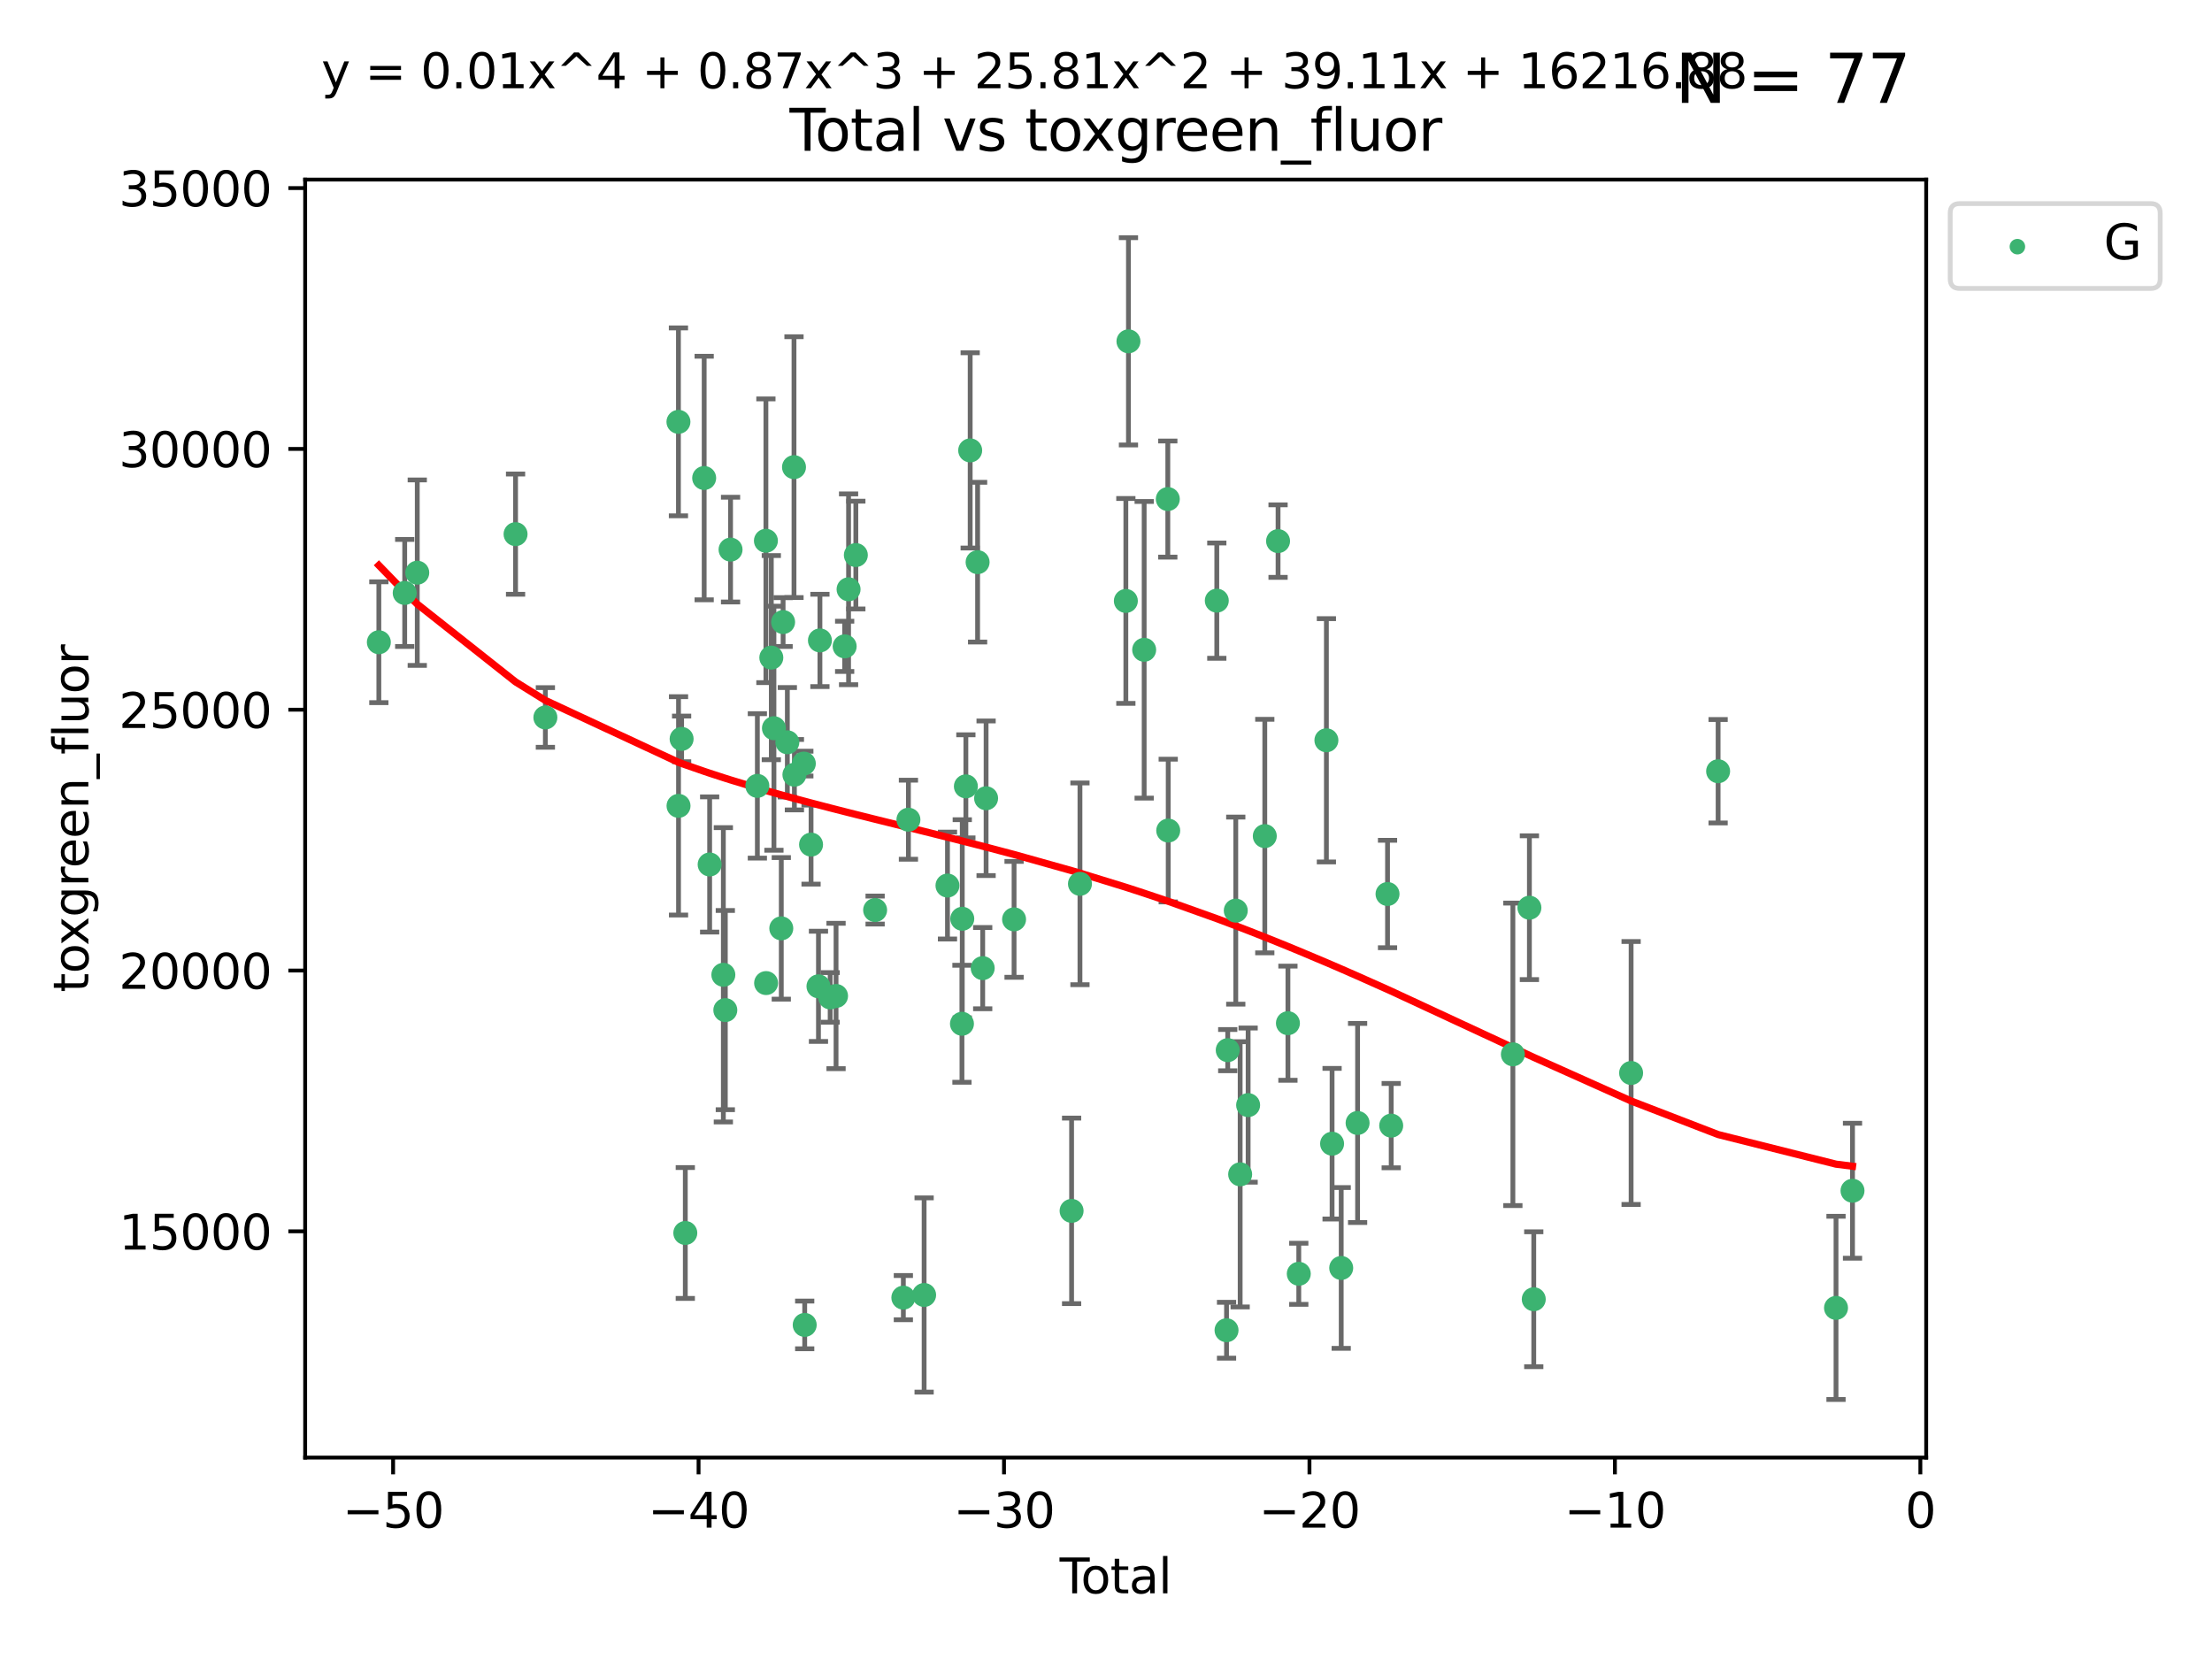 <?xml version="1.0" encoding="utf-8" standalone="no"?>
<!DOCTYPE svg PUBLIC "-//W3C//DTD SVG 1.1//EN"
  "http://www.w3.org/Graphics/SVG/1.1/DTD/svg11.dtd">
<svg xmlns:xlink="http://www.w3.org/1999/xlink" width="460.8pt" height="345.6pt" viewBox="0 0 460.8 345.6" xmlns="http://www.w3.org/2000/svg" version="1.1">
 <defs>
  <style type="text/css">*{stroke-linejoin: round; stroke-linecap: butt}</style>
 </defs>
 <g id="figure_1">
  <g id="patch_1">
   <path d="M 0 345.6 
L 460.8 345.6 
L 460.8 0 
L 0 0 
z
" style="fill: #ffffff"/>
  </g>
  <g id="axes_1">
   <g id="patch_2">
    <path d="M 63.571 303.64 
L 401.26 303.64 
L 401.26 37.411 
L 63.571 37.411 
z
" style="fill: #ffffff"/>
   </g>
   <g id="PathCollection_1">
    <defs>
     <path id="m6480455766" d="M 0 1.118 
C 0.297 1.118 0.581 1 0.791 0.791 
C 1 0.581 1.118 0.297 1.118 0 
C 1.118 -0.297 1 -0.581 0.791 -0.791 
C 0.581 -1 0.297 -1.118 0 -1.118 
C -0.297 -1.118 -0.581 -1 -0.791 -0.791 
C -1 -0.581 -1.118 -0.297 -1.118 0 
C -1.118 0.297 -1 0.581 -0.791 0.791 
C -0.581 1 -0.297 1.118 0 1.118 
z
" style="stroke: #3cb371"/>
    </defs>
    <g clip-path="url(#p878d72ede2)">
     <use xlink:href="#m6480455766" x="78.921" y="133.79" style="fill: #3cb371; stroke: #3cb371"/>
     <use xlink:href="#m6480455766" x="84.308" y="123.522" style="fill: #3cb371; stroke: #3cb371"/>
     <use xlink:href="#m6480455766" x="86.925" y="119.301" style="fill: #3cb371; stroke: #3cb371"/>
     <use xlink:href="#m6480455766" x="107.401" y="111.272" style="fill: #3cb371; stroke: #3cb371"/>
     <use xlink:href="#m6480455766" x="113.612" y="149.46" style="fill: #3cb371; stroke: #3cb371"/>
     <use xlink:href="#m6480455766" x="141.332" y="87.879" style="fill: #3cb371; stroke: #3cb371"/>
     <use xlink:href="#m6480455766" x="141.35" y="167.877" style="fill: #3cb371; stroke: #3cb371"/>
     <use xlink:href="#m6480455766" x="141.993" y="153.924" style="fill: #3cb371; stroke: #3cb371"/>
     <use xlink:href="#m6480455766" x="142.761" y="256.852" style="fill: #3cb371; stroke: #3cb371"/>
     <use xlink:href="#m6480455766" x="146.692" y="99.579" style="fill: #3cb371; stroke: #3cb371"/>
     <use xlink:href="#m6480455766" x="147.832" y="180.088" style="fill: #3cb371; stroke: #3cb371"/>
     <use xlink:href="#m6480455766" x="150.687" y="203.068" style="fill: #3cb371; stroke: #3cb371"/>
     <use xlink:href="#m6480455766" x="151.098" y="210.422" style="fill: #3cb371; stroke: #3cb371"/>
     <use xlink:href="#m6480455766" x="152.188" y="114.493" style="fill: #3cb371; stroke: #3cb371"/>
     <use xlink:href="#m6480455766" x="157.772" y="163.714" style="fill: #3cb371; stroke: #3cb371"/>
     <use xlink:href="#m6480455766" x="159.553" y="112.651" style="fill: #3cb371; stroke: #3cb371"/>
     <use xlink:href="#m6480455766" x="159.594" y="204.793" style="fill: #3cb371; stroke: #3cb371"/>
     <use xlink:href="#m6480455766" x="160.679" y="136.995" style="fill: #3cb371; stroke: #3cb371"/>
     <use xlink:href="#m6480455766" x="161.225" y="151.7" style="fill: #3cb371; stroke: #3cb371"/>
     <use xlink:href="#m6480455766" x="162.757" y="193.393" style="fill: #3cb371; stroke: #3cb371"/>
     <use xlink:href="#m6480455766" x="163.135" y="129.588" style="fill: #3cb371; stroke: #3cb371"/>
     <use xlink:href="#m6480455766" x="164.018" y="154.629" style="fill: #3cb371; stroke: #3cb371"/>
     <use xlink:href="#m6480455766" x="165.404" y="97.313" style="fill: #3cb371; stroke: #3cb371"/>
     <use xlink:href="#m6480455766" x="165.49" y="161.385" style="fill: #3cb371; stroke: #3cb371"/>
     <use xlink:href="#m6480455766" x="167.452" y="159.069" style="fill: #3cb371; stroke: #3cb371"/>
     <use xlink:href="#m6480455766" x="167.635" y="276.006" style="fill: #3cb371; stroke: #3cb371"/>
     <use xlink:href="#m6480455766" x="168.958" y="175.945" style="fill: #3cb371; stroke: #3cb371"/>
     <use xlink:href="#m6480455766" x="170.502" y="205.47" style="fill: #3cb371; stroke: #3cb371"/>
     <use xlink:href="#m6480455766" x="170.806" y="133.412" style="fill: #3cb371; stroke: #3cb371"/>
     <use xlink:href="#m6480455766" x="172.94" y="207.78" style="fill: #3cb371; stroke: #3cb371"/>
     <use xlink:href="#m6480455766" x="174.165" y="207.477" style="fill: #3cb371; stroke: #3cb371"/>
     <use xlink:href="#m6480455766" x="175.958" y="134.649" style="fill: #3cb371; stroke: #3cb371"/>
     <use xlink:href="#m6480455766" x="176.774" y="122.761" style="fill: #3cb371; stroke: #3cb371"/>
     <use xlink:href="#m6480455766" x="178.287" y="115.631" style="fill: #3cb371; stroke: #3cb371"/>
     <use xlink:href="#m6480455766" x="182.304" y="189.581" style="fill: #3cb371; stroke: #3cb371"/>
     <use xlink:href="#m6480455766" x="188.185" y="270.322" style="fill: #3cb371; stroke: #3cb371"/>
     <use xlink:href="#m6480455766" x="189.243" y="170.758" style="fill: #3cb371; stroke: #3cb371"/>
     <use xlink:href="#m6480455766" x="192.511" y="269.768" style="fill: #3cb371; stroke: #3cb371"/>
     <use xlink:href="#m6480455766" x="197.378" y="184.477" style="fill: #3cb371; stroke: #3cb371"/>
     <use xlink:href="#m6480455766" x="200.393" y="213.27" style="fill: #3cb371; stroke: #3cb371"/>
     <use xlink:href="#m6480455766" x="200.458" y="191.398" style="fill: #3cb371; stroke: #3cb371"/>
     <use xlink:href="#m6480455766" x="201.21" y="163.812" style="fill: #3cb371; stroke: #3cb371"/>
     <use xlink:href="#m6480455766" x="202.107" y="93.826" style="fill: #3cb371; stroke: #3cb371"/>
     <use xlink:href="#m6480455766" x="203.653" y="117.11" style="fill: #3cb371; stroke: #3cb371"/>
     <use xlink:href="#m6480455766" x="204.715" y="201.678" style="fill: #3cb371; stroke: #3cb371"/>
     <use xlink:href="#m6480455766" x="205.422" y="166.292" style="fill: #3cb371; stroke: #3cb371"/>
     <use xlink:href="#m6480455766" x="211.25" y="191.519" style="fill: #3cb371; stroke: #3cb371"/>
     <use xlink:href="#m6480455766" x="223.233" y="252.246" style="fill: #3cb371; stroke: #3cb371"/>
     <use xlink:href="#m6480455766" x="224.975" y="184.12" style="fill: #3cb371; stroke: #3cb371"/>
     <use xlink:href="#m6480455766" x="234.536" y="125.188" style="fill: #3cb371; stroke: #3cb371"/>
     <use xlink:href="#m6480455766" x="235.078" y="71.105" style="fill: #3cb371; stroke: #3cb371"/>
     <use xlink:href="#m6480455766" x="238.351" y="135.364" style="fill: #3cb371; stroke: #3cb371"/>
     <use xlink:href="#m6480455766" x="243.276" y="103.964" style="fill: #3cb371; stroke: #3cb371"/>
     <use xlink:href="#m6480455766" x="243.361" y="173.02" style="fill: #3cb371; stroke: #3cb371"/>
     <use xlink:href="#m6480455766" x="253.481" y="125.125" style="fill: #3cb371; stroke: #3cb371"/>
     <use xlink:href="#m6480455766" x="255.51" y="277.113" style="fill: #3cb371; stroke: #3cb371"/>
     <use xlink:href="#m6480455766" x="255.758" y="218.767" style="fill: #3cb371; stroke: #3cb371"/>
     <use xlink:href="#m6480455766" x="257.434" y="189.7" style="fill: #3cb371; stroke: #3cb371"/>
     <use xlink:href="#m6480455766" x="258.348" y="244.634" style="fill: #3cb371; stroke: #3cb371"/>
     <use xlink:href="#m6480455766" x="260.008" y="230.214" style="fill: #3cb371; stroke: #3cb371"/>
     <use xlink:href="#m6480455766" x="263.48" y="174.174" style="fill: #3cb371; stroke: #3cb371"/>
     <use xlink:href="#m6480455766" x="266.244" y="112.721" style="fill: #3cb371; stroke: #3cb371"/>
     <use xlink:href="#m6480455766" x="268.299" y="213.15" style="fill: #3cb371; stroke: #3cb371"/>
     <use xlink:href="#m6480455766" x="270.56" y="265.352" style="fill: #3cb371; stroke: #3cb371"/>
     <use xlink:href="#m6480455766" x="276.314" y="154.216" style="fill: #3cb371; stroke: #3cb371"/>
     <use xlink:href="#m6480455766" x="277.497" y="238.254" style="fill: #3cb371; stroke: #3cb371"/>
     <use xlink:href="#m6480455766" x="279.398" y="264.139" style="fill: #3cb371; stroke: #3cb371"/>
     <use xlink:href="#m6480455766" x="282.812" y="233.936" style="fill: #3cb371; stroke: #3cb371"/>
     <use xlink:href="#m6480455766" x="289.048" y="186.237" style="fill: #3cb371; stroke: #3cb371"/>
     <use xlink:href="#m6480455766" x="289.814" y="234.489" style="fill: #3cb371; stroke: #3cb371"/>
     <use xlink:href="#m6480455766" x="315.161" y="219.635" style="fill: #3cb371; stroke: #3cb371"/>
     <use xlink:href="#m6480455766" x="318.603" y="189.091" style="fill: #3cb371; stroke: #3cb371"/>
     <use xlink:href="#m6480455766" x="319.511" y="270.655" style="fill: #3cb371; stroke: #3cb371"/>
     <use xlink:href="#m6480455766" x="339.791" y="223.523" style="fill: #3cb371; stroke: #3cb371"/>
     <use xlink:href="#m6480455766" x="357.915" y="160.664" style="fill: #3cb371; stroke: #3cb371"/>
     <use xlink:href="#m6480455766" x="382.476" y="272.458" style="fill: #3cb371; stroke: #3cb371"/>
     <use xlink:href="#m6480455766" x="385.911" y="248.052" style="fill: #3cb371; stroke: #3cb371"/>
    </g>
   </g>
   <g id="matplotlib.axis_1">
    <g id="xtick_1">
     <g id="line2d_1">
      <defs>
       <path id="m89d7a133d6" d="M 0 0 
L 0 3.5 
" style="stroke: #000000; stroke-width: 0.8"/>
      </defs>
      <g>
       <use xlink:href="#m89d7a133d6" x="81.892" y="303.64" style="stroke: #000000; stroke-width: 0.8"/>
      </g>
     </g>
     <g id="text_1">
      <!-- −50 -->
      <g transform="translate(71.339 318.238)scale(0.1 -0.1)">
       <defs>
        <path id="DejaVuSans-2212" d="M 678 2272 
L 4684 2272 
L 4684 1741 
L 678 1741 
L 678 2272 
z
" transform="scale(0.016)"/>
        <path id="DejaVuSans-35" d="M 691 4666 
L 3169 4666 
L 3169 4134 
L 1269 4134 
L 1269 2991 
Q 1406 3038 1543 3061 
Q 1681 3084 1819 3084 
Q 2600 3084 3056 2656 
Q 3513 2228 3513 1497 
Q 3513 744 3044 326 
Q 2575 -91 1722 -91 
Q 1428 -91 1123 -41 
Q 819 9 494 109 
L 494 744 
Q 775 591 1075 516 
Q 1375 441 1709 441 
Q 2250 441 2565 725 
Q 2881 1009 2881 1497 
Q 2881 1984 2565 2268 
Q 2250 2553 1709 2553 
Q 1456 2553 1204 2497 
Q 953 2441 691 2322 
L 691 4666 
z
" transform="scale(0.016)"/>
        <path id="DejaVuSans-30" d="M 2034 4250 
Q 1547 4250 1301 3770 
Q 1056 3291 1056 2328 
Q 1056 1369 1301 889 
Q 1547 409 2034 409 
Q 2525 409 2770 889 
Q 3016 1369 3016 2328 
Q 3016 3291 2770 3770 
Q 2525 4250 2034 4250 
z
M 2034 4750 
Q 2819 4750 3233 4129 
Q 3647 3509 3647 2328 
Q 3647 1150 3233 529 
Q 2819 -91 2034 -91 
Q 1250 -91 836 529 
Q 422 1150 422 2328 
Q 422 3509 836 4129 
Q 1250 4750 2034 4750 
z
" transform="scale(0.016)"/>
       </defs>
       <use xlink:href="#DejaVuSans-2212"/>
       <use xlink:href="#DejaVuSans-35" x="83.789"/>
       <use xlink:href="#DejaVuSans-30" x="147.412"/>
      </g>
     </g>
    </g>
    <g id="xtick_2">
     <g id="line2d_2">
      <g>
       <use xlink:href="#m89d7a133d6" x="145.522" y="303.64" style="stroke: #000000; stroke-width: 0.8"/>
      </g>
     </g>
     <g id="text_2">
      <!-- −40 -->
      <g transform="translate(134.97 318.238)scale(0.1 -0.1)">
       <defs>
        <path id="DejaVuSans-34" d="M 2419 4116 
L 825 1625 
L 2419 1625 
L 2419 4116 
z
M 2253 4666 
L 3047 4666 
L 3047 1625 
L 3713 1625 
L 3713 1100 
L 3047 1100 
L 3047 0 
L 2419 0 
L 2419 1100 
L 313 1100 
L 313 1709 
L 2253 4666 
z
" transform="scale(0.016)"/>
       </defs>
       <use xlink:href="#DejaVuSans-2212"/>
       <use xlink:href="#DejaVuSans-34" x="83.789"/>
       <use xlink:href="#DejaVuSans-30" x="147.412"/>
      </g>
     </g>
    </g>
    <g id="xtick_3">
     <g id="line2d_3">
      <g>
       <use xlink:href="#m89d7a133d6" x="209.153" y="303.64" style="stroke: #000000; stroke-width: 0.8"/>
      </g>
     </g>
     <g id="text_3">
      <!-- −30 -->
      <g transform="translate(198.601 318.238)scale(0.1 -0.1)">
       <defs>
        <path id="DejaVuSans-33" d="M 2597 2516 
Q 3050 2419 3304 2112 
Q 3559 1806 3559 1356 
Q 3559 666 3084 287 
Q 2609 -91 1734 -91 
Q 1441 -91 1130 -33 
Q 819 25 488 141 
L 488 750 
Q 750 597 1062 519 
Q 1375 441 1716 441 
Q 2309 441 2620 675 
Q 2931 909 2931 1356 
Q 2931 1769 2642 2001 
Q 2353 2234 1838 2234 
L 1294 2234 
L 1294 2753 
L 1863 2753 
Q 2328 2753 2575 2939 
Q 2822 3125 2822 3475 
Q 2822 3834 2567 4026 
Q 2313 4219 1838 4219 
Q 1578 4219 1281 4162 
Q 984 4106 628 3988 
L 628 4550 
Q 988 4650 1302 4700 
Q 1616 4750 1894 4750 
Q 2613 4750 3031 4423 
Q 3450 4097 3450 3541 
Q 3450 3153 3228 2886 
Q 3006 2619 2597 2516 
z
" transform="scale(0.016)"/>
       </defs>
       <use xlink:href="#DejaVuSans-2212"/>
       <use xlink:href="#DejaVuSans-33" x="83.789"/>
       <use xlink:href="#DejaVuSans-30" x="147.412"/>
      </g>
     </g>
    </g>
    <g id="xtick_4">
     <g id="line2d_4">
      <g>
       <use xlink:href="#m89d7a133d6" x="272.784" y="303.64" style="stroke: #000000; stroke-width: 0.8"/>
      </g>
     </g>
     <g id="text_4">
      <!-- −20 -->
      <g transform="translate(262.232 318.238)scale(0.1 -0.1)">
       <defs>
        <path id="DejaVuSans-32" d="M 1228 531 
L 3431 531 
L 3431 0 
L 469 0 
L 469 531 
Q 828 903 1448 1529 
Q 2069 2156 2228 2338 
Q 2531 2678 2651 2914 
Q 2772 3150 2772 3378 
Q 2772 3750 2511 3984 
Q 2250 4219 1831 4219 
Q 1534 4219 1204 4116 
Q 875 4013 500 3803 
L 500 4441 
Q 881 4594 1212 4672 
Q 1544 4750 1819 4750 
Q 2544 4750 2975 4387 
Q 3406 4025 3406 3419 
Q 3406 3131 3298 2873 
Q 3191 2616 2906 2266 
Q 2828 2175 2409 1742 
Q 1991 1309 1228 531 
z
" transform="scale(0.016)"/>
       </defs>
       <use xlink:href="#DejaVuSans-2212"/>
       <use xlink:href="#DejaVuSans-32" x="83.789"/>
       <use xlink:href="#DejaVuSans-30" x="147.412"/>
      </g>
     </g>
    </g>
    <g id="xtick_5">
     <g id="line2d_5">
      <g>
       <use xlink:href="#m89d7a133d6" x="336.415" y="303.64" style="stroke: #000000; stroke-width: 0.8"/>
      </g>
     </g>
     <g id="text_5">
      <!-- −10 -->
      <g transform="translate(325.862 318.238)scale(0.1 -0.1)">
       <defs>
        <path id="DejaVuSans-31" d="M 794 531 
L 1825 531 
L 1825 4091 
L 703 3866 
L 703 4441 
L 1819 4666 
L 2450 4666 
L 2450 531 
L 3481 531 
L 3481 0 
L 794 0 
L 794 531 
z
" transform="scale(0.016)"/>
       </defs>
       <use xlink:href="#DejaVuSans-2212"/>
       <use xlink:href="#DejaVuSans-31" x="83.789"/>
       <use xlink:href="#DejaVuSans-30" x="147.412"/>
      </g>
     </g>
    </g>
    <g id="xtick_6">
     <g id="line2d_6">
      <g>
       <use xlink:href="#m89d7a133d6" x="400.046" y="303.64" style="stroke: #000000; stroke-width: 0.8"/>
      </g>
     </g>
     <g id="text_6">
      <!-- 0 -->
      <g transform="translate(396.864 318.238)scale(0.1 -0.1)">
       <use xlink:href="#DejaVuSans-30"/>
      </g>
     </g>
    </g>
    <g id="text_7">
     <!-- Total -->
     <g transform="translate(220.739 331.917)scale(0.1 -0.1)">
      <defs>
       <path id="DejaVuSans-54" d="M -19 4666 
L 3928 4666 
L 3928 4134 
L 2272 4134 
L 2272 0 
L 1638 0 
L 1638 4134 
L -19 4134 
L -19 4666 
z
" transform="scale(0.016)"/>
       <path id="DejaVuSans-6f" d="M 1959 3097 
Q 1497 3097 1228 2736 
Q 959 2375 959 1747 
Q 959 1119 1226 758 
Q 1494 397 1959 397 
Q 2419 397 2687 759 
Q 2956 1122 2956 1747 
Q 2956 2369 2687 2733 
Q 2419 3097 1959 3097 
z
M 1959 3584 
Q 2709 3584 3137 3096 
Q 3566 2609 3566 1747 
Q 3566 888 3137 398 
Q 2709 -91 1959 -91 
Q 1206 -91 779 398 
Q 353 888 353 1747 
Q 353 2609 779 3096 
Q 1206 3584 1959 3584 
z
" transform="scale(0.016)"/>
       <path id="DejaVuSans-74" d="M 1172 4494 
L 1172 3500 
L 2356 3500 
L 2356 3053 
L 1172 3053 
L 1172 1153 
Q 1172 725 1289 603 
Q 1406 481 1766 481 
L 2356 481 
L 2356 0 
L 1766 0 
Q 1100 0 847 248 
Q 594 497 594 1153 
L 594 3053 
L 172 3053 
L 172 3500 
L 594 3500 
L 594 4494 
L 1172 4494 
z
" transform="scale(0.016)"/>
       <path id="DejaVuSans-61" d="M 2194 1759 
Q 1497 1759 1228 1600 
Q 959 1441 959 1056 
Q 959 750 1161 570 
Q 1363 391 1709 391 
Q 2188 391 2477 730 
Q 2766 1069 2766 1631 
L 2766 1759 
L 2194 1759 
z
M 3341 1997 
L 3341 0 
L 2766 0 
L 2766 531 
Q 2569 213 2275 61 
Q 1981 -91 1556 -91 
Q 1019 -91 701 211 
Q 384 513 384 1019 
Q 384 1609 779 1909 
Q 1175 2209 1959 2209 
L 2766 2209 
L 2766 2266 
Q 2766 2663 2505 2880 
Q 2244 3097 1772 3097 
Q 1472 3097 1187 3025 
Q 903 2953 641 2809 
L 641 3341 
Q 956 3463 1253 3523 
Q 1550 3584 1831 3584 
Q 2591 3584 2966 3190 
Q 3341 2797 3341 1997 
z
" transform="scale(0.016)"/>
       <path id="DejaVuSans-6c" d="M 603 4863 
L 1178 4863 
L 1178 0 
L 603 0 
L 603 4863 
z
" transform="scale(0.016)"/>
      </defs>
      <use xlink:href="#DejaVuSans-54"/>
      <use xlink:href="#DejaVuSans-6f" x="44.084"/>
      <use xlink:href="#DejaVuSans-74" x="105.266"/>
      <use xlink:href="#DejaVuSans-61" x="144.475"/>
      <use xlink:href="#DejaVuSans-6c" x="205.754"/>
     </g>
    </g>
   </g>
   <g id="matplotlib.axis_2">
    <g id="ytick_1">
     <g id="line2d_7">
      <defs>
       <path id="mbca174dc73" d="M 0 0 
L -3.5 0 
" style="stroke: #000000; stroke-width: 0.8"/>
      </defs>
      <g>
       <use xlink:href="#mbca174dc73" x="63.571" y="256.511" style="stroke: #000000; stroke-width: 0.8"/>
      </g>
     </g>
     <g id="text_8">
      <!-- 15000 -->
      <g transform="translate(24.759 260.31)scale(0.1 -0.1)">
       <use xlink:href="#DejaVuSans-31"/>
       <use xlink:href="#DejaVuSans-35" x="63.623"/>
       <use xlink:href="#DejaVuSans-30" x="127.246"/>
       <use xlink:href="#DejaVuSans-30" x="190.869"/>
       <use xlink:href="#DejaVuSans-30" x="254.492"/>
      </g>
     </g>
    </g>
    <g id="ytick_2">
     <g id="line2d_8">
      <g>
       <use xlink:href="#mbca174dc73" x="63.571" y="202.179" style="stroke: #000000; stroke-width: 0.8"/>
      </g>
     </g>
     <g id="text_9">
      <!-- 20000 -->
      <g transform="translate(24.759 205.978)scale(0.1 -0.1)">
       <use xlink:href="#DejaVuSans-32"/>
       <use xlink:href="#DejaVuSans-30" x="63.623"/>
       <use xlink:href="#DejaVuSans-30" x="127.246"/>
       <use xlink:href="#DejaVuSans-30" x="190.869"/>
       <use xlink:href="#DejaVuSans-30" x="254.492"/>
      </g>
     </g>
    </g>
    <g id="ytick_3">
     <g id="line2d_9">
      <g>
       <use xlink:href="#mbca174dc73" x="63.571" y="147.847" style="stroke: #000000; stroke-width: 0.8"/>
      </g>
     </g>
     <g id="text_10">
      <!-- 25000 -->
      <g transform="translate(24.759 151.646)scale(0.1 -0.1)">
       <use xlink:href="#DejaVuSans-32"/>
       <use xlink:href="#DejaVuSans-35" x="63.623"/>
       <use xlink:href="#DejaVuSans-30" x="127.246"/>
       <use xlink:href="#DejaVuSans-30" x="190.869"/>
       <use xlink:href="#DejaVuSans-30" x="254.492"/>
      </g>
     </g>
    </g>
    <g id="ytick_4">
     <g id="line2d_10">
      <g>
       <use xlink:href="#mbca174dc73" x="63.571" y="93.515" style="stroke: #000000; stroke-width: 0.8"/>
      </g>
     </g>
     <g id="text_11">
      <!-- 30000 -->
      <g transform="translate(24.759 97.315)scale(0.1 -0.1)">
       <use xlink:href="#DejaVuSans-33"/>
       <use xlink:href="#DejaVuSans-30" x="63.623"/>
       <use xlink:href="#DejaVuSans-30" x="127.246"/>
       <use xlink:href="#DejaVuSans-30" x="190.869"/>
       <use xlink:href="#DejaVuSans-30" x="254.492"/>
      </g>
     </g>
    </g>
    <g id="ytick_5">
     <g id="line2d_11">
      <g>
       <use xlink:href="#mbca174dc73" x="63.571" y="39.183" style="stroke: #000000; stroke-width: 0.8"/>
      </g>
     </g>
     <g id="text_12">
      <!-- 35000 -->
      <g transform="translate(24.759 42.983)scale(0.1 -0.1)">
       <use xlink:href="#DejaVuSans-33"/>
       <use xlink:href="#DejaVuSans-35" x="63.623"/>
       <use xlink:href="#DejaVuSans-30" x="127.246"/>
       <use xlink:href="#DejaVuSans-30" x="190.869"/>
       <use xlink:href="#DejaVuSans-30" x="254.492"/>
      </g>
     </g>
    </g>
    <g id="text_13">
     <!-- toxgreen_fluor -->
     <g transform="translate(18.401 206.72)rotate(-90)scale(0.1 -0.1)">
      <defs>
       <path id="DejaVuSans-78" d="M 3513 3500 
L 2247 1797 
L 3578 0 
L 2900 0 
L 1881 1375 
L 863 0 
L 184 0 
L 1544 1831 
L 300 3500 
L 978 3500 
L 1906 2253 
L 2834 3500 
L 3513 3500 
z
" transform="scale(0.016)"/>
       <path id="DejaVuSans-67" d="M 2906 1791 
Q 2906 2416 2648 2759 
Q 2391 3103 1925 3103 
Q 1463 3103 1205 2759 
Q 947 2416 947 1791 
Q 947 1169 1205 825 
Q 1463 481 1925 481 
Q 2391 481 2648 825 
Q 2906 1169 2906 1791 
z
M 3481 434 
Q 3481 -459 3084 -895 
Q 2688 -1331 1869 -1331 
Q 1566 -1331 1297 -1286 
Q 1028 -1241 775 -1147 
L 775 -588 
Q 1028 -725 1275 -790 
Q 1522 -856 1778 -856 
Q 2344 -856 2625 -561 
Q 2906 -266 2906 331 
L 2906 616 
Q 2728 306 2450 153 
Q 2172 0 1784 0 
Q 1141 0 747 490 
Q 353 981 353 1791 
Q 353 2603 747 3093 
Q 1141 3584 1784 3584 
Q 2172 3584 2450 3431 
Q 2728 3278 2906 2969 
L 2906 3500 
L 3481 3500 
L 3481 434 
z
" transform="scale(0.016)"/>
       <path id="DejaVuSans-72" d="M 2631 2963 
Q 2534 3019 2420 3045 
Q 2306 3072 2169 3072 
Q 1681 3072 1420 2755 
Q 1159 2438 1159 1844 
L 1159 0 
L 581 0 
L 581 3500 
L 1159 3500 
L 1159 2956 
Q 1341 3275 1631 3429 
Q 1922 3584 2338 3584 
Q 2397 3584 2469 3576 
Q 2541 3569 2628 3553 
L 2631 2963 
z
" transform="scale(0.016)"/>
       <path id="DejaVuSans-65" d="M 3597 1894 
L 3597 1613 
L 953 1613 
Q 991 1019 1311 708 
Q 1631 397 2203 397 
Q 2534 397 2845 478 
Q 3156 559 3463 722 
L 3463 178 
Q 3153 47 2828 -22 
Q 2503 -91 2169 -91 
Q 1331 -91 842 396 
Q 353 884 353 1716 
Q 353 2575 817 3079 
Q 1281 3584 2069 3584 
Q 2775 3584 3186 3129 
Q 3597 2675 3597 1894 
z
M 3022 2063 
Q 3016 2534 2758 2815 
Q 2500 3097 2075 3097 
Q 1594 3097 1305 2825 
Q 1016 2553 972 2059 
L 3022 2063 
z
" transform="scale(0.016)"/>
       <path id="DejaVuSans-6e" d="M 3513 2113 
L 3513 0 
L 2938 0 
L 2938 2094 
Q 2938 2591 2744 2837 
Q 2550 3084 2163 3084 
Q 1697 3084 1428 2787 
Q 1159 2491 1159 1978 
L 1159 0 
L 581 0 
L 581 3500 
L 1159 3500 
L 1159 2956 
Q 1366 3272 1645 3428 
Q 1925 3584 2291 3584 
Q 2894 3584 3203 3211 
Q 3513 2838 3513 2113 
z
" transform="scale(0.016)"/>
       <path id="DejaVuSans-5f" d="M 3263 -1063 
L 3263 -1509 
L -63 -1509 
L -63 -1063 
L 3263 -1063 
z
" transform="scale(0.016)"/>
       <path id="DejaVuSans-66" d="M 2375 4863 
L 2375 4384 
L 1825 4384 
Q 1516 4384 1395 4259 
Q 1275 4134 1275 3809 
L 1275 3500 
L 2222 3500 
L 2222 3053 
L 1275 3053 
L 1275 0 
L 697 0 
L 697 3053 
L 147 3053 
L 147 3500 
L 697 3500 
L 697 3744 
Q 697 4328 969 4595 
Q 1241 4863 1831 4863 
L 2375 4863 
z
" transform="scale(0.016)"/>
       <path id="DejaVuSans-75" d="M 544 1381 
L 544 3500 
L 1119 3500 
L 1119 1403 
Q 1119 906 1312 657 
Q 1506 409 1894 409 
Q 2359 409 2629 706 
Q 2900 1003 2900 1516 
L 2900 3500 
L 3475 3500 
L 3475 0 
L 2900 0 
L 2900 538 
Q 2691 219 2414 64 
Q 2138 -91 1772 -91 
Q 1169 -91 856 284 
Q 544 659 544 1381 
z
M 1991 3584 
L 1991 3584 
z
" transform="scale(0.016)"/>
      </defs>
      <use xlink:href="#DejaVuSans-74"/>
      <use xlink:href="#DejaVuSans-6f" x="39.209"/>
      <use xlink:href="#DejaVuSans-78" x="97.266"/>
      <use xlink:href="#DejaVuSans-67" x="156.445"/>
      <use xlink:href="#DejaVuSans-72" x="219.922"/>
      <use xlink:href="#DejaVuSans-65" x="258.785"/>
      <use xlink:href="#DejaVuSans-65" x="320.309"/>
      <use xlink:href="#DejaVuSans-6e" x="381.832"/>
      <use xlink:href="#DejaVuSans-5f" x="445.211"/>
      <use xlink:href="#DejaVuSans-66" x="495.211"/>
      <use xlink:href="#DejaVuSans-6c" x="530.416"/>
      <use xlink:href="#DejaVuSans-75" x="558.199"/>
      <use xlink:href="#DejaVuSans-6f" x="621.578"/>
      <use xlink:href="#DejaVuSans-72" x="682.76"/>
     </g>
    </g>
   </g>
   <g id="LineCollection_1">
    <path d="M 78.921 146.374 
L 78.921 121.206 
" clip-path="url(#p878d72ede2)" style="fill: none; stroke: #696969"/>
    <path d="M 84.308 134.672 
L 84.308 112.372 
" clip-path="url(#p878d72ede2)" style="fill: none; stroke: #696969"/>
    <path d="M 86.925 138.619 
L 86.925 99.984 
" clip-path="url(#p878d72ede2)" style="fill: none; stroke: #696969"/>
    <path d="M 107.401 123.797 
L 107.401 98.746 
" clip-path="url(#p878d72ede2)" style="fill: none; stroke: #696969"/>
    <path d="M 113.612 155.674 
L 113.612 143.247 
" clip-path="url(#p878d72ede2)" style="fill: none; stroke: #696969"/>
    <path d="M 141.332 107.449 
L 141.332 68.309 
" clip-path="url(#p878d72ede2)" style="fill: none; stroke: #696969"/>
    <path d="M 141.35 190.618 
L 141.35 145.135 
" clip-path="url(#p878d72ede2)" style="fill: none; stroke: #696969"/>
    <path d="M 141.993 158.679 
L 141.993 149.168 
" clip-path="url(#p878d72ede2)" style="fill: none; stroke: #696969"/>
    <path d="M 142.761 270.485 
L 142.761 243.219 
" clip-path="url(#p878d72ede2)" style="fill: none; stroke: #696969"/>
    <path d="M 146.692 124.947 
L 146.692 74.211 
" clip-path="url(#p878d72ede2)" style="fill: none; stroke: #696969"/>
    <path d="M 147.832 194.167 
L 147.832 166.008 
" clip-path="url(#p878d72ede2)" style="fill: none; stroke: #696969"/>
    <path d="M 150.687 233.726 
L 150.687 172.411 
" clip-path="url(#p878d72ede2)" style="fill: none; stroke: #696969"/>
    <path d="M 151.098 231.17 
L 151.098 189.675 
" clip-path="url(#p878d72ede2)" style="fill: none; stroke: #696969"/>
    <path d="M 152.188 125.404 
L 152.188 103.582 
" clip-path="url(#p878d72ede2)" style="fill: none; stroke: #696969"/>
    <path d="M 157.772 178.757 
L 157.772 148.671 
" clip-path="url(#p878d72ede2)" style="fill: none; stroke: #696969"/>
    <path d="M 159.553 142.202 
L 159.553 83.101 
" clip-path="url(#p878d72ede2)" style="fill: none; stroke: #696969"/>
    <path d="M 159.594 205.606 
L 159.594 203.979 
" clip-path="url(#p878d72ede2)" style="fill: none; stroke: #696969"/>
    <path d="M 160.679 158.256 
L 160.679 115.734 
" clip-path="url(#p878d72ede2)" style="fill: none; stroke: #696969"/>
    <path d="M 161.225 177.121 
L 161.225 126.278 
" clip-path="url(#p878d72ede2)" style="fill: none; stroke: #696969"/>
    <path d="M 162.757 208.138 
L 162.757 178.649 
" clip-path="url(#p878d72ede2)" style="fill: none; stroke: #696969"/>
    <path d="M 163.135 134.672 
L 163.135 124.504 
" clip-path="url(#p878d72ede2)" style="fill: none; stroke: #696969"/>
    <path d="M 164.018 166.028 
L 164.018 143.229 
" clip-path="url(#p878d72ede2)" style="fill: none; stroke: #696969"/>
    <path d="M 165.404 124.482 
L 165.404 70.143 
" clip-path="url(#p878d72ede2)" style="fill: none; stroke: #696969"/>
    <path d="M 165.49 168.723 
L 165.49 154.047 
" clip-path="url(#p878d72ede2)" style="fill: none; stroke: #696969"/>
    <path d="M 167.452 161.651 
L 167.452 156.486 
" clip-path="url(#p878d72ede2)" style="fill: none; stroke: #696969"/>
    <path d="M 167.635 280.975 
L 167.635 271.036 
" clip-path="url(#p878d72ede2)" style="fill: none; stroke: #696969"/>
    <path d="M 168.958 184.179 
L 168.958 167.711 
" clip-path="url(#p878d72ede2)" style="fill: none; stroke: #696969"/>
    <path d="M 170.502 216.95 
L 170.502 193.99 
" clip-path="url(#p878d72ede2)" style="fill: none; stroke: #696969"/>
    <path d="M 170.806 143.03 
L 170.806 123.793 
" clip-path="url(#p878d72ede2)" style="fill: none; stroke: #696969"/>
    <path d="M 172.94 212.946 
L 172.94 202.614 
" clip-path="url(#p878d72ede2)" style="fill: none; stroke: #696969"/>
    <path d="M 174.165 222.62 
L 174.165 192.334 
" clip-path="url(#p878d72ede2)" style="fill: none; stroke: #696969"/>
    <path d="M 175.958 139.883 
L 175.958 129.415 
" clip-path="url(#p878d72ede2)" style="fill: none; stroke: #696969"/>
    <path d="M 176.774 142.632 
L 176.774 102.889 
" clip-path="url(#p878d72ede2)" style="fill: none; stroke: #696969"/>
    <path d="M 178.287 126.854 
L 178.287 104.409 
" clip-path="url(#p878d72ede2)" style="fill: none; stroke: #696969"/>
    <path d="M 182.304 192.497 
L 182.304 186.666 
" clip-path="url(#p878d72ede2)" style="fill: none; stroke: #696969"/>
    <path d="M 188.185 274.927 
L 188.185 265.717 
" clip-path="url(#p878d72ede2)" style="fill: none; stroke: #696969"/>
    <path d="M 189.243 178.993 
L 189.243 162.524 
" clip-path="url(#p878d72ede2)" style="fill: none; stroke: #696969"/>
    <path d="M 192.511 290 
L 192.511 249.536 
" clip-path="url(#p878d72ede2)" style="fill: none; stroke: #696969"/>
    <path d="M 197.378 195.612 
L 197.378 173.341 
" clip-path="url(#p878d72ede2)" style="fill: none; stroke: #696969"/>
    <path d="M 200.393 225.458 
L 200.393 201.081 
" clip-path="url(#p878d72ede2)" style="fill: none; stroke: #696969"/>
    <path d="M 200.458 212.033 
L 200.458 170.762 
" clip-path="url(#p878d72ede2)" style="fill: none; stroke: #696969"/>
    <path d="M 201.21 174.55 
L 201.21 153.073 
" clip-path="url(#p878d72ede2)" style="fill: none; stroke: #696969"/>
    <path d="M 202.107 114.162 
L 202.107 73.49 
" clip-path="url(#p878d72ede2)" style="fill: none; stroke: #696969"/>
    <path d="M 203.653 133.746 
L 203.653 100.474 
" clip-path="url(#p878d72ede2)" style="fill: none; stroke: #696969"/>
    <path d="M 204.715 210.139 
L 204.715 193.217 
" clip-path="url(#p878d72ede2)" style="fill: none; stroke: #696969"/>
    <path d="M 205.422 182.398 
L 205.422 150.186 
" clip-path="url(#p878d72ede2)" style="fill: none; stroke: #696969"/>
    <path d="M 211.25 203.589 
L 211.25 179.449 
" clip-path="url(#p878d72ede2)" style="fill: none; stroke: #696969"/>
    <path d="M 223.233 271.573 
L 223.233 232.92 
" clip-path="url(#p878d72ede2)" style="fill: none; stroke: #696969"/>
    <path d="M 224.975 205.132 
L 224.975 163.108 
" clip-path="url(#p878d72ede2)" style="fill: none; stroke: #696969"/>
    <path d="M 234.536 146.53 
L 234.536 103.845 
" clip-path="url(#p878d72ede2)" style="fill: none; stroke: #696969"/>
    <path d="M 235.078 92.698 
L 235.078 49.513 
" clip-path="url(#p878d72ede2)" style="fill: none; stroke: #696969"/>
    <path d="M 238.351 166.26 
L 238.351 104.469 
" clip-path="url(#p878d72ede2)" style="fill: none; stroke: #696969"/>
    <path d="M 243.276 116.06 
L 243.276 91.868 
" clip-path="url(#p878d72ede2)" style="fill: none; stroke: #696969"/>
    <path d="M 243.361 187.886 
L 243.361 158.154 
" clip-path="url(#p878d72ede2)" style="fill: none; stroke: #696969"/>
    <path d="M 253.481 137.135 
L 253.481 113.116 
" clip-path="url(#p878d72ede2)" style="fill: none; stroke: #696969"/>
    <path d="M 255.51 282.93 
L 255.51 271.296 
" clip-path="url(#p878d72ede2)" style="fill: none; stroke: #696969"/>
    <path d="M 255.758 223.062 
L 255.758 214.471 
" clip-path="url(#p878d72ede2)" style="fill: none; stroke: #696969"/>
    <path d="M 257.434 209.188 
L 257.434 170.212 
" clip-path="url(#p878d72ede2)" style="fill: none; stroke: #696969"/>
    <path d="M 258.348 272.261 
L 258.348 217.006 
" clip-path="url(#p878d72ede2)" style="fill: none; stroke: #696969"/>
    <path d="M 260.008 246.274 
L 260.008 214.154 
" clip-path="url(#p878d72ede2)" style="fill: none; stroke: #696969"/>
    <path d="M 263.48 198.498 
L 263.48 149.85 
" clip-path="url(#p878d72ede2)" style="fill: none; stroke: #696969"/>
    <path d="M 266.244 120.277 
L 266.244 105.165 
" clip-path="url(#p878d72ede2)" style="fill: none; stroke: #696969"/>
    <path d="M 268.299 225.044 
L 268.299 201.256 
" clip-path="url(#p878d72ede2)" style="fill: none; stroke: #696969"/>
    <path d="M 270.56 271.717 
L 270.56 258.986 
" clip-path="url(#p878d72ede2)" style="fill: none; stroke: #696969"/>
    <path d="M 276.314 179.556 
L 276.314 128.877 
" clip-path="url(#p878d72ede2)" style="fill: none; stroke: #696969"/>
    <path d="M 277.497 253.943 
L 277.497 222.565 
" clip-path="url(#p878d72ede2)" style="fill: none; stroke: #696969"/>
    <path d="M 279.398 280.886 
L 279.398 247.391 
" clip-path="url(#p878d72ede2)" style="fill: none; stroke: #696969"/>
    <path d="M 282.812 254.674 
L 282.812 213.198 
" clip-path="url(#p878d72ede2)" style="fill: none; stroke: #696969"/>
    <path d="M 289.048 197.422 
L 289.048 175.052 
" clip-path="url(#p878d72ede2)" style="fill: none; stroke: #696969"/>
    <path d="M 289.814 243.27 
L 289.814 225.708 
" clip-path="url(#p878d72ede2)" style="fill: none; stroke: #696969"/>
    <path d="M 315.161 251.141 
L 315.161 188.129 
" clip-path="url(#p878d72ede2)" style="fill: none; stroke: #696969"/>
    <path d="M 318.603 204.068 
L 318.603 174.113 
" clip-path="url(#p878d72ede2)" style="fill: none; stroke: #696969"/>
    <path d="M 319.511 284.706 
L 319.511 256.603 
" clip-path="url(#p878d72ede2)" style="fill: none; stroke: #696969"/>
    <path d="M 339.791 250.909 
L 339.791 196.137 
" clip-path="url(#p878d72ede2)" style="fill: none; stroke: #696969"/>
    <path d="M 357.915 171.44 
L 357.915 149.889 
" clip-path="url(#p878d72ede2)" style="fill: none; stroke: #696969"/>
    <path d="M 382.476 291.539 
L 382.476 253.376 
" clip-path="url(#p878d72ede2)" style="fill: none; stroke: #696969"/>
    <path d="M 385.911 262.109 
L 385.911 233.994 
" clip-path="url(#p878d72ede2)" style="fill: none; stroke: #696969"/>
   </g>
   <g id="line2d_12">
    <defs>
     <path id="m84fe424192" d="M 2 0 
L -2 -0 
" style="stroke: #696969"/>
    </defs>
    <g clip-path="url(#p878d72ede2)">
     <use xlink:href="#m84fe424192" x="78.921" y="146.374" style="fill: #696969; stroke: #696969"/>
     <use xlink:href="#m84fe424192" x="84.308" y="134.672" style="fill: #696969; stroke: #696969"/>
     <use xlink:href="#m84fe424192" x="86.925" y="138.619" style="fill: #696969; stroke: #696969"/>
     <use xlink:href="#m84fe424192" x="107.401" y="123.797" style="fill: #696969; stroke: #696969"/>
     <use xlink:href="#m84fe424192" x="113.612" y="155.674" style="fill: #696969; stroke: #696969"/>
     <use xlink:href="#m84fe424192" x="141.332" y="107.449" style="fill: #696969; stroke: #696969"/>
     <use xlink:href="#m84fe424192" x="141.35" y="190.618" style="fill: #696969; stroke: #696969"/>
     <use xlink:href="#m84fe424192" x="141.993" y="158.679" style="fill: #696969; stroke: #696969"/>
     <use xlink:href="#m84fe424192" x="142.761" y="270.485" style="fill: #696969; stroke: #696969"/>
     <use xlink:href="#m84fe424192" x="146.692" y="124.947" style="fill: #696969; stroke: #696969"/>
     <use xlink:href="#m84fe424192" x="147.832" y="194.167" style="fill: #696969; stroke: #696969"/>
     <use xlink:href="#m84fe424192" x="150.687" y="233.726" style="fill: #696969; stroke: #696969"/>
     <use xlink:href="#m84fe424192" x="151.098" y="231.17" style="fill: #696969; stroke: #696969"/>
     <use xlink:href="#m84fe424192" x="152.188" y="125.404" style="fill: #696969; stroke: #696969"/>
     <use xlink:href="#m84fe424192" x="157.772" y="178.757" style="fill: #696969; stroke: #696969"/>
     <use xlink:href="#m84fe424192" x="159.553" y="142.202" style="fill: #696969; stroke: #696969"/>
     <use xlink:href="#m84fe424192" x="159.594" y="205.606" style="fill: #696969; stroke: #696969"/>
     <use xlink:href="#m84fe424192" x="160.679" y="158.256" style="fill: #696969; stroke: #696969"/>
     <use xlink:href="#m84fe424192" x="161.225" y="177.121" style="fill: #696969; stroke: #696969"/>
     <use xlink:href="#m84fe424192" x="162.757" y="208.138" style="fill: #696969; stroke: #696969"/>
     <use xlink:href="#m84fe424192" x="163.135" y="134.672" style="fill: #696969; stroke: #696969"/>
     <use xlink:href="#m84fe424192" x="164.018" y="166.028" style="fill: #696969; stroke: #696969"/>
     <use xlink:href="#m84fe424192" x="165.404" y="124.482" style="fill: #696969; stroke: #696969"/>
     <use xlink:href="#m84fe424192" x="165.49" y="168.723" style="fill: #696969; stroke: #696969"/>
     <use xlink:href="#m84fe424192" x="167.452" y="161.651" style="fill: #696969; stroke: #696969"/>
     <use xlink:href="#m84fe424192" x="167.635" y="280.975" style="fill: #696969; stroke: #696969"/>
     <use xlink:href="#m84fe424192" x="168.958" y="184.179" style="fill: #696969; stroke: #696969"/>
     <use xlink:href="#m84fe424192" x="170.502" y="216.95" style="fill: #696969; stroke: #696969"/>
     <use xlink:href="#m84fe424192" x="170.806" y="143.03" style="fill: #696969; stroke: #696969"/>
     <use xlink:href="#m84fe424192" x="172.94" y="212.946" style="fill: #696969; stroke: #696969"/>
     <use xlink:href="#m84fe424192" x="174.165" y="222.62" style="fill: #696969; stroke: #696969"/>
     <use xlink:href="#m84fe424192" x="175.958" y="139.883" style="fill: #696969; stroke: #696969"/>
     <use xlink:href="#m84fe424192" x="176.774" y="142.632" style="fill: #696969; stroke: #696969"/>
     <use xlink:href="#m84fe424192" x="178.287" y="126.854" style="fill: #696969; stroke: #696969"/>
     <use xlink:href="#m84fe424192" x="182.304" y="192.497" style="fill: #696969; stroke: #696969"/>
     <use xlink:href="#m84fe424192" x="188.185" y="274.927" style="fill: #696969; stroke: #696969"/>
     <use xlink:href="#m84fe424192" x="189.243" y="178.993" style="fill: #696969; stroke: #696969"/>
     <use xlink:href="#m84fe424192" x="192.511" y="290" style="fill: #696969; stroke: #696969"/>
     <use xlink:href="#m84fe424192" x="197.378" y="195.612" style="fill: #696969; stroke: #696969"/>
     <use xlink:href="#m84fe424192" x="200.393" y="225.458" style="fill: #696969; stroke: #696969"/>
     <use xlink:href="#m84fe424192" x="200.458" y="212.033" style="fill: #696969; stroke: #696969"/>
     <use xlink:href="#m84fe424192" x="201.21" y="174.55" style="fill: #696969; stroke: #696969"/>
     <use xlink:href="#m84fe424192" x="202.107" y="114.162" style="fill: #696969; stroke: #696969"/>
     <use xlink:href="#m84fe424192" x="203.653" y="133.746" style="fill: #696969; stroke: #696969"/>
     <use xlink:href="#m84fe424192" x="204.715" y="210.139" style="fill: #696969; stroke: #696969"/>
     <use xlink:href="#m84fe424192" x="205.422" y="182.398" style="fill: #696969; stroke: #696969"/>
     <use xlink:href="#m84fe424192" x="211.25" y="203.589" style="fill: #696969; stroke: #696969"/>
     <use xlink:href="#m84fe424192" x="223.233" y="271.573" style="fill: #696969; stroke: #696969"/>
     <use xlink:href="#m84fe424192" x="224.975" y="205.132" style="fill: #696969; stroke: #696969"/>
     <use xlink:href="#m84fe424192" x="234.536" y="146.53" style="fill: #696969; stroke: #696969"/>
     <use xlink:href="#m84fe424192" x="235.078" y="92.698" style="fill: #696969; stroke: #696969"/>
     <use xlink:href="#m84fe424192" x="238.351" y="166.26" style="fill: #696969; stroke: #696969"/>
     <use xlink:href="#m84fe424192" x="243.276" y="116.06" style="fill: #696969; stroke: #696969"/>
     <use xlink:href="#m84fe424192" x="243.361" y="187.886" style="fill: #696969; stroke: #696969"/>
     <use xlink:href="#m84fe424192" x="253.481" y="137.135" style="fill: #696969; stroke: #696969"/>
     <use xlink:href="#m84fe424192" x="255.51" y="282.93" style="fill: #696969; stroke: #696969"/>
     <use xlink:href="#m84fe424192" x="255.758" y="223.062" style="fill: #696969; stroke: #696969"/>
     <use xlink:href="#m84fe424192" x="257.434" y="209.188" style="fill: #696969; stroke: #696969"/>
     <use xlink:href="#m84fe424192" x="258.348" y="272.261" style="fill: #696969; stroke: #696969"/>
     <use xlink:href="#m84fe424192" x="260.008" y="246.274" style="fill: #696969; stroke: #696969"/>
     <use xlink:href="#m84fe424192" x="263.48" y="198.498" style="fill: #696969; stroke: #696969"/>
     <use xlink:href="#m84fe424192" x="266.244" y="120.277" style="fill: #696969; stroke: #696969"/>
     <use xlink:href="#m84fe424192" x="268.299" y="225.044" style="fill: #696969; stroke: #696969"/>
     <use xlink:href="#m84fe424192" x="270.56" y="271.717" style="fill: #696969; stroke: #696969"/>
     <use xlink:href="#m84fe424192" x="276.314" y="179.556" style="fill: #696969; stroke: #696969"/>
     <use xlink:href="#m84fe424192" x="277.497" y="253.943" style="fill: #696969; stroke: #696969"/>
     <use xlink:href="#m84fe424192" x="279.398" y="280.886" style="fill: #696969; stroke: #696969"/>
     <use xlink:href="#m84fe424192" x="282.812" y="254.674" style="fill: #696969; stroke: #696969"/>
     <use xlink:href="#m84fe424192" x="289.048" y="197.422" style="fill: #696969; stroke: #696969"/>
     <use xlink:href="#m84fe424192" x="289.814" y="243.27" style="fill: #696969; stroke: #696969"/>
     <use xlink:href="#m84fe424192" x="315.161" y="251.141" style="fill: #696969; stroke: #696969"/>
     <use xlink:href="#m84fe424192" x="318.603" y="204.068" style="fill: #696969; stroke: #696969"/>
     <use xlink:href="#m84fe424192" x="319.511" y="284.706" style="fill: #696969; stroke: #696969"/>
     <use xlink:href="#m84fe424192" x="339.791" y="250.909" style="fill: #696969; stroke: #696969"/>
     <use xlink:href="#m84fe424192" x="357.915" y="171.44" style="fill: #696969; stroke: #696969"/>
     <use xlink:href="#m84fe424192" x="382.476" y="291.539" style="fill: #696969; stroke: #696969"/>
     <use xlink:href="#m84fe424192" x="385.911" y="262.109" style="fill: #696969; stroke: #696969"/>
    </g>
   </g>
   <g id="line2d_13">
    <g clip-path="url(#p878d72ede2)">
     <use xlink:href="#m84fe424192" x="78.921" y="121.206" style="fill: #696969; stroke: #696969"/>
     <use xlink:href="#m84fe424192" x="84.308" y="112.372" style="fill: #696969; stroke: #696969"/>
     <use xlink:href="#m84fe424192" x="86.925" y="99.984" style="fill: #696969; stroke: #696969"/>
     <use xlink:href="#m84fe424192" x="107.401" y="98.746" style="fill: #696969; stroke: #696969"/>
     <use xlink:href="#m84fe424192" x="113.612" y="143.247" style="fill: #696969; stroke: #696969"/>
     <use xlink:href="#m84fe424192" x="141.332" y="68.309" style="fill: #696969; stroke: #696969"/>
     <use xlink:href="#m84fe424192" x="141.35" y="145.135" style="fill: #696969; stroke: #696969"/>
     <use xlink:href="#m84fe424192" x="141.993" y="149.168" style="fill: #696969; stroke: #696969"/>
     <use xlink:href="#m84fe424192" x="142.761" y="243.219" style="fill: #696969; stroke: #696969"/>
     <use xlink:href="#m84fe424192" x="146.692" y="74.211" style="fill: #696969; stroke: #696969"/>
     <use xlink:href="#m84fe424192" x="147.832" y="166.008" style="fill: #696969; stroke: #696969"/>
     <use xlink:href="#m84fe424192" x="150.687" y="172.411" style="fill: #696969; stroke: #696969"/>
     <use xlink:href="#m84fe424192" x="151.098" y="189.675" style="fill: #696969; stroke: #696969"/>
     <use xlink:href="#m84fe424192" x="152.188" y="103.582" style="fill: #696969; stroke: #696969"/>
     <use xlink:href="#m84fe424192" x="157.772" y="148.671" style="fill: #696969; stroke: #696969"/>
     <use xlink:href="#m84fe424192" x="159.553" y="83.101" style="fill: #696969; stroke: #696969"/>
     <use xlink:href="#m84fe424192" x="159.594" y="203.979" style="fill: #696969; stroke: #696969"/>
     <use xlink:href="#m84fe424192" x="160.679" y="115.734" style="fill: #696969; stroke: #696969"/>
     <use xlink:href="#m84fe424192" x="161.225" y="126.278" style="fill: #696969; stroke: #696969"/>
     <use xlink:href="#m84fe424192" x="162.757" y="178.649" style="fill: #696969; stroke: #696969"/>
     <use xlink:href="#m84fe424192" x="163.135" y="124.504" style="fill: #696969; stroke: #696969"/>
     <use xlink:href="#m84fe424192" x="164.018" y="143.229" style="fill: #696969; stroke: #696969"/>
     <use xlink:href="#m84fe424192" x="165.404" y="70.143" style="fill: #696969; stroke: #696969"/>
     <use xlink:href="#m84fe424192" x="165.49" y="154.047" style="fill: #696969; stroke: #696969"/>
     <use xlink:href="#m84fe424192" x="167.452" y="156.486" style="fill: #696969; stroke: #696969"/>
     <use xlink:href="#m84fe424192" x="167.635" y="271.036" style="fill: #696969; stroke: #696969"/>
     <use xlink:href="#m84fe424192" x="168.958" y="167.711" style="fill: #696969; stroke: #696969"/>
     <use xlink:href="#m84fe424192" x="170.502" y="193.99" style="fill: #696969; stroke: #696969"/>
     <use xlink:href="#m84fe424192" x="170.806" y="123.793" style="fill: #696969; stroke: #696969"/>
     <use xlink:href="#m84fe424192" x="172.94" y="202.614" style="fill: #696969; stroke: #696969"/>
     <use xlink:href="#m84fe424192" x="174.165" y="192.334" style="fill: #696969; stroke: #696969"/>
     <use xlink:href="#m84fe424192" x="175.958" y="129.415" style="fill: #696969; stroke: #696969"/>
     <use xlink:href="#m84fe424192" x="176.774" y="102.889" style="fill: #696969; stroke: #696969"/>
     <use xlink:href="#m84fe424192" x="178.287" y="104.409" style="fill: #696969; stroke: #696969"/>
     <use xlink:href="#m84fe424192" x="182.304" y="186.666" style="fill: #696969; stroke: #696969"/>
     <use xlink:href="#m84fe424192" x="188.185" y="265.717" style="fill: #696969; stroke: #696969"/>
     <use xlink:href="#m84fe424192" x="189.243" y="162.524" style="fill: #696969; stroke: #696969"/>
     <use xlink:href="#m84fe424192" x="192.511" y="249.536" style="fill: #696969; stroke: #696969"/>
     <use xlink:href="#m84fe424192" x="197.378" y="173.341" style="fill: #696969; stroke: #696969"/>
     <use xlink:href="#m84fe424192" x="200.393" y="201.081" style="fill: #696969; stroke: #696969"/>
     <use xlink:href="#m84fe424192" x="200.458" y="170.762" style="fill: #696969; stroke: #696969"/>
     <use xlink:href="#m84fe424192" x="201.21" y="153.073" style="fill: #696969; stroke: #696969"/>
     <use xlink:href="#m84fe424192" x="202.107" y="73.49" style="fill: #696969; stroke: #696969"/>
     <use xlink:href="#m84fe424192" x="203.653" y="100.474" style="fill: #696969; stroke: #696969"/>
     <use xlink:href="#m84fe424192" x="204.715" y="193.217" style="fill: #696969; stroke: #696969"/>
     <use xlink:href="#m84fe424192" x="205.422" y="150.186" style="fill: #696969; stroke: #696969"/>
     <use xlink:href="#m84fe424192" x="211.25" y="179.449" style="fill: #696969; stroke: #696969"/>
     <use xlink:href="#m84fe424192" x="223.233" y="232.92" style="fill: #696969; stroke: #696969"/>
     <use xlink:href="#m84fe424192" x="224.975" y="163.108" style="fill: #696969; stroke: #696969"/>
     <use xlink:href="#m84fe424192" x="234.536" y="103.845" style="fill: #696969; stroke: #696969"/>
     <use xlink:href="#m84fe424192" x="235.078" y="49.513" style="fill: #696969; stroke: #696969"/>
     <use xlink:href="#m84fe424192" x="238.351" y="104.469" style="fill: #696969; stroke: #696969"/>
     <use xlink:href="#m84fe424192" x="243.276" y="91.868" style="fill: #696969; stroke: #696969"/>
     <use xlink:href="#m84fe424192" x="243.361" y="158.154" style="fill: #696969; stroke: #696969"/>
     <use xlink:href="#m84fe424192" x="253.481" y="113.116" style="fill: #696969; stroke: #696969"/>
     <use xlink:href="#m84fe424192" x="255.51" y="271.296" style="fill: #696969; stroke: #696969"/>
     <use xlink:href="#m84fe424192" x="255.758" y="214.471" style="fill: #696969; stroke: #696969"/>
     <use xlink:href="#m84fe424192" x="257.434" y="170.212" style="fill: #696969; stroke: #696969"/>
     <use xlink:href="#m84fe424192" x="258.348" y="217.006" style="fill: #696969; stroke: #696969"/>
     <use xlink:href="#m84fe424192" x="260.008" y="214.154" style="fill: #696969; stroke: #696969"/>
     <use xlink:href="#m84fe424192" x="263.48" y="149.85" style="fill: #696969; stroke: #696969"/>
     <use xlink:href="#m84fe424192" x="266.244" y="105.165" style="fill: #696969; stroke: #696969"/>
     <use xlink:href="#m84fe424192" x="268.299" y="201.256" style="fill: #696969; stroke: #696969"/>
     <use xlink:href="#m84fe424192" x="270.56" y="258.986" style="fill: #696969; stroke: #696969"/>
     <use xlink:href="#m84fe424192" x="276.314" y="128.877" style="fill: #696969; stroke: #696969"/>
     <use xlink:href="#m84fe424192" x="277.497" y="222.565" style="fill: #696969; stroke: #696969"/>
     <use xlink:href="#m84fe424192" x="279.398" y="247.391" style="fill: #696969; stroke: #696969"/>
     <use xlink:href="#m84fe424192" x="282.812" y="213.198" style="fill: #696969; stroke: #696969"/>
     <use xlink:href="#m84fe424192" x="289.048" y="175.052" style="fill: #696969; stroke: #696969"/>
     <use xlink:href="#m84fe424192" x="289.814" y="225.708" style="fill: #696969; stroke: #696969"/>
     <use xlink:href="#m84fe424192" x="315.161" y="188.129" style="fill: #696969; stroke: #696969"/>
     <use xlink:href="#m84fe424192" x="318.603" y="174.113" style="fill: #696969; stroke: #696969"/>
     <use xlink:href="#m84fe424192" x="319.511" y="256.603" style="fill: #696969; stroke: #696969"/>
     <use xlink:href="#m84fe424192" x="339.791" y="196.137" style="fill: #696969; stroke: #696969"/>
     <use xlink:href="#m84fe424192" x="357.915" y="149.889" style="fill: #696969; stroke: #696969"/>
     <use xlink:href="#m84fe424192" x="382.476" y="253.376" style="fill: #696969; stroke: #696969"/>
     <use xlink:href="#m84fe424192" x="385.911" y="233.994" style="fill: #696969; stroke: #696969"/>
    </g>
   </g>
   <g id="line2d_14">
    <path d="M 78.921 117.77 
L 84.308 123.327 
L 86.925 125.849 
L 107.401 142.05 
L 113.612 145.907 
L 141.332 158.802 
L 141.35 158.808 
L 141.993 159.042 
L 142.761 159.318 
L 146.692 160.685 
L 147.832 161.067 
L 150.687 161.997 
L 151.098 162.128 
L 152.188 162.472 
L 157.772 164.164 
L 159.553 164.68 
L 159.594 164.692 
L 160.679 165.002 
L 161.225 165.156 
L 162.757 165.586 
L 163.135 165.691 
L 164.018 165.935 
L 165.404 166.314 
L 165.49 166.337 
L 167.452 166.866 
L 167.635 166.914 
L 168.958 167.266 
L 170.502 167.671 
L 170.806 167.751 
L 172.94 168.304 
L 174.165 168.618 
L 175.958 169.075 
L 176.774 169.282 
L 178.287 169.663 
L 182.304 170.667 
L 188.185 172.124 
L 189.243 172.385 
L 192.511 173.196 
L 197.378 174.411 
L 200.393 175.173 
L 200.458 175.19 
L 201.21 175.381 
L 202.107 175.611 
L 203.653 176.008 
L 204.715 176.283 
L 205.422 176.466 
L 211.25 178.007 
L 223.233 181.368 
L 224.975 181.882 
L 234.536 184.829 
L 235.078 185.003 
L 238.351 186.07 
L 243.276 187.728 
L 243.361 187.757 
L 253.481 191.372 
L 255.51 192.131 
L 255.758 192.224 
L 257.434 192.86 
L 258.348 193.21 
L 260.008 193.85 
L 263.48 195.214 
L 266.244 196.322 
L 268.299 197.158 
L 270.56 198.09 
L 276.314 200.515 
L 277.497 201.022 
L 279.398 201.844 
L 282.812 203.339 
L 289.048 206.123 
L 289.814 206.47 
L 315.161 218.242 
L 318.603 219.848 
L 319.511 220.27 
L 339.791 229.354 
L 357.915 236.347 
L 382.476 242.516 
L 385.911 242.949 
" clip-path="url(#p878d72ede2)" style="fill: none; stroke: #ff0000; stroke-width: 1.5; stroke-linecap: square"/>
   </g>
   <g id="line2d_15">
    <defs>
     <path id="m3e0deb6320" d="M 0 2 
C 0.53 2 1.039 1.789 1.414 1.414 
C 1.789 1.039 2 0.53 2 0 
C 2 -0.53 1.789 -1.039 1.414 -1.414 
C 1.039 -1.789 0.53 -2 0 -2 
C -0.53 -2 -1.039 -1.789 -1.414 -1.414 
C -1.789 -1.039 -2 -0.53 -2 0 
C -2 0.53 -1.789 1.039 -1.414 1.414 
C -1.039 1.789 -0.53 2 0 2 
z
" style="stroke: #3cb371"/>
    </defs>
    <g clip-path="url(#p878d72ede2)">
     <use xlink:href="#m3e0deb6320" x="78.921" y="133.79" style="fill: #3cb371; stroke: #3cb371"/>
     <use xlink:href="#m3e0deb6320" x="84.308" y="123.522" style="fill: #3cb371; stroke: #3cb371"/>
     <use xlink:href="#m3e0deb6320" x="86.925" y="119.301" style="fill: #3cb371; stroke: #3cb371"/>
     <use xlink:href="#m3e0deb6320" x="107.401" y="111.272" style="fill: #3cb371; stroke: #3cb371"/>
     <use xlink:href="#m3e0deb6320" x="113.612" y="149.46" style="fill: #3cb371; stroke: #3cb371"/>
     <use xlink:href="#m3e0deb6320" x="141.332" y="87.879" style="fill: #3cb371; stroke: #3cb371"/>
     <use xlink:href="#m3e0deb6320" x="141.35" y="167.877" style="fill: #3cb371; stroke: #3cb371"/>
     <use xlink:href="#m3e0deb6320" x="141.993" y="153.924" style="fill: #3cb371; stroke: #3cb371"/>
     <use xlink:href="#m3e0deb6320" x="142.761" y="256.852" style="fill: #3cb371; stroke: #3cb371"/>
     <use xlink:href="#m3e0deb6320" x="146.692" y="99.579" style="fill: #3cb371; stroke: #3cb371"/>
     <use xlink:href="#m3e0deb6320" x="147.832" y="180.088" style="fill: #3cb371; stroke: #3cb371"/>
     <use xlink:href="#m3e0deb6320" x="150.687" y="203.068" style="fill: #3cb371; stroke: #3cb371"/>
     <use xlink:href="#m3e0deb6320" x="151.098" y="210.422" style="fill: #3cb371; stroke: #3cb371"/>
     <use xlink:href="#m3e0deb6320" x="152.188" y="114.493" style="fill: #3cb371; stroke: #3cb371"/>
     <use xlink:href="#m3e0deb6320" x="157.772" y="163.714" style="fill: #3cb371; stroke: #3cb371"/>
     <use xlink:href="#m3e0deb6320" x="159.553" y="112.651" style="fill: #3cb371; stroke: #3cb371"/>
     <use xlink:href="#m3e0deb6320" x="159.594" y="204.793" style="fill: #3cb371; stroke: #3cb371"/>
     <use xlink:href="#m3e0deb6320" x="160.679" y="136.995" style="fill: #3cb371; stroke: #3cb371"/>
     <use xlink:href="#m3e0deb6320" x="161.225" y="151.7" style="fill: #3cb371; stroke: #3cb371"/>
     <use xlink:href="#m3e0deb6320" x="162.757" y="193.393" style="fill: #3cb371; stroke: #3cb371"/>
     <use xlink:href="#m3e0deb6320" x="163.135" y="129.588" style="fill: #3cb371; stroke: #3cb371"/>
     <use xlink:href="#m3e0deb6320" x="164.018" y="154.629" style="fill: #3cb371; stroke: #3cb371"/>
     <use xlink:href="#m3e0deb6320" x="165.404" y="97.313" style="fill: #3cb371; stroke: #3cb371"/>
     <use xlink:href="#m3e0deb6320" x="165.49" y="161.385" style="fill: #3cb371; stroke: #3cb371"/>
     <use xlink:href="#m3e0deb6320" x="167.452" y="159.069" style="fill: #3cb371; stroke: #3cb371"/>
     <use xlink:href="#m3e0deb6320" x="167.635" y="276.006" style="fill: #3cb371; stroke: #3cb371"/>
     <use xlink:href="#m3e0deb6320" x="168.958" y="175.945" style="fill: #3cb371; stroke: #3cb371"/>
     <use xlink:href="#m3e0deb6320" x="170.502" y="205.47" style="fill: #3cb371; stroke: #3cb371"/>
     <use xlink:href="#m3e0deb6320" x="170.806" y="133.412" style="fill: #3cb371; stroke: #3cb371"/>
     <use xlink:href="#m3e0deb6320" x="172.94" y="207.78" style="fill: #3cb371; stroke: #3cb371"/>
     <use xlink:href="#m3e0deb6320" x="174.165" y="207.477" style="fill: #3cb371; stroke: #3cb371"/>
     <use xlink:href="#m3e0deb6320" x="175.958" y="134.649" style="fill: #3cb371; stroke: #3cb371"/>
     <use xlink:href="#m3e0deb6320" x="176.774" y="122.761" style="fill: #3cb371; stroke: #3cb371"/>
     <use xlink:href="#m3e0deb6320" x="178.287" y="115.631" style="fill: #3cb371; stroke: #3cb371"/>
     <use xlink:href="#m3e0deb6320" x="182.304" y="189.581" style="fill: #3cb371; stroke: #3cb371"/>
     <use xlink:href="#m3e0deb6320" x="188.185" y="270.322" style="fill: #3cb371; stroke: #3cb371"/>
     <use xlink:href="#m3e0deb6320" x="189.243" y="170.758" style="fill: #3cb371; stroke: #3cb371"/>
     <use xlink:href="#m3e0deb6320" x="192.511" y="269.768" style="fill: #3cb371; stroke: #3cb371"/>
     <use xlink:href="#m3e0deb6320" x="197.378" y="184.477" style="fill: #3cb371; stroke: #3cb371"/>
     <use xlink:href="#m3e0deb6320" x="200.393" y="213.27" style="fill: #3cb371; stroke: #3cb371"/>
     <use xlink:href="#m3e0deb6320" x="200.458" y="191.398" style="fill: #3cb371; stroke: #3cb371"/>
     <use xlink:href="#m3e0deb6320" x="201.21" y="163.812" style="fill: #3cb371; stroke: #3cb371"/>
     <use xlink:href="#m3e0deb6320" x="202.107" y="93.826" style="fill: #3cb371; stroke: #3cb371"/>
     <use xlink:href="#m3e0deb6320" x="203.653" y="117.11" style="fill: #3cb371; stroke: #3cb371"/>
     <use xlink:href="#m3e0deb6320" x="204.715" y="201.678" style="fill: #3cb371; stroke: #3cb371"/>
     <use xlink:href="#m3e0deb6320" x="205.422" y="166.292" style="fill: #3cb371; stroke: #3cb371"/>
     <use xlink:href="#m3e0deb6320" x="211.25" y="191.519" style="fill: #3cb371; stroke: #3cb371"/>
     <use xlink:href="#m3e0deb6320" x="223.233" y="252.246" style="fill: #3cb371; stroke: #3cb371"/>
     <use xlink:href="#m3e0deb6320" x="224.975" y="184.12" style="fill: #3cb371; stroke: #3cb371"/>
     <use xlink:href="#m3e0deb6320" x="234.536" y="125.188" style="fill: #3cb371; stroke: #3cb371"/>
     <use xlink:href="#m3e0deb6320" x="235.078" y="71.105" style="fill: #3cb371; stroke: #3cb371"/>
     <use xlink:href="#m3e0deb6320" x="238.351" y="135.364" style="fill: #3cb371; stroke: #3cb371"/>
     <use xlink:href="#m3e0deb6320" x="243.276" y="103.964" style="fill: #3cb371; stroke: #3cb371"/>
     <use xlink:href="#m3e0deb6320" x="243.361" y="173.02" style="fill: #3cb371; stroke: #3cb371"/>
     <use xlink:href="#m3e0deb6320" x="253.481" y="125.125" style="fill: #3cb371; stroke: #3cb371"/>
     <use xlink:href="#m3e0deb6320" x="255.51" y="277.113" style="fill: #3cb371; stroke: #3cb371"/>
     <use xlink:href="#m3e0deb6320" x="255.758" y="218.767" style="fill: #3cb371; stroke: #3cb371"/>
     <use xlink:href="#m3e0deb6320" x="257.434" y="189.7" style="fill: #3cb371; stroke: #3cb371"/>
     <use xlink:href="#m3e0deb6320" x="258.348" y="244.634" style="fill: #3cb371; stroke: #3cb371"/>
     <use xlink:href="#m3e0deb6320" x="260.008" y="230.214" style="fill: #3cb371; stroke: #3cb371"/>
     <use xlink:href="#m3e0deb6320" x="263.48" y="174.174" style="fill: #3cb371; stroke: #3cb371"/>
     <use xlink:href="#m3e0deb6320" x="266.244" y="112.721" style="fill: #3cb371; stroke: #3cb371"/>
     <use xlink:href="#m3e0deb6320" x="268.299" y="213.15" style="fill: #3cb371; stroke: #3cb371"/>
     <use xlink:href="#m3e0deb6320" x="270.56" y="265.352" style="fill: #3cb371; stroke: #3cb371"/>
     <use xlink:href="#m3e0deb6320" x="276.314" y="154.216" style="fill: #3cb371; stroke: #3cb371"/>
     <use xlink:href="#m3e0deb6320" x="277.497" y="238.254" style="fill: #3cb371; stroke: #3cb371"/>
     <use xlink:href="#m3e0deb6320" x="279.398" y="264.139" style="fill: #3cb371; stroke: #3cb371"/>
     <use xlink:href="#m3e0deb6320" x="282.812" y="233.936" style="fill: #3cb371; stroke: #3cb371"/>
     <use xlink:href="#m3e0deb6320" x="289.048" y="186.237" style="fill: #3cb371; stroke: #3cb371"/>
     <use xlink:href="#m3e0deb6320" x="289.814" y="234.489" style="fill: #3cb371; stroke: #3cb371"/>
     <use xlink:href="#m3e0deb6320" x="315.161" y="219.635" style="fill: #3cb371; stroke: #3cb371"/>
     <use xlink:href="#m3e0deb6320" x="318.603" y="189.091" style="fill: #3cb371; stroke: #3cb371"/>
     <use xlink:href="#m3e0deb6320" x="319.511" y="270.655" style="fill: #3cb371; stroke: #3cb371"/>
     <use xlink:href="#m3e0deb6320" x="339.791" y="223.523" style="fill: #3cb371; stroke: #3cb371"/>
     <use xlink:href="#m3e0deb6320" x="357.915" y="160.664" style="fill: #3cb371; stroke: #3cb371"/>
     <use xlink:href="#m3e0deb6320" x="382.476" y="272.458" style="fill: #3cb371; stroke: #3cb371"/>
     <use xlink:href="#m3e0deb6320" x="385.911" y="248.052" style="fill: #3cb371; stroke: #3cb371"/>
    </g>
   </g>
   <g id="patch_3">
    <path d="M 63.571 303.64 
L 63.571 37.411 
" style="fill: none; stroke: #000000; stroke-width: 0.8; stroke-linejoin: miter; stroke-linecap: square"/>
   </g>
   <g id="patch_4">
    <path d="M 401.26 303.64 
L 401.26 37.411 
" style="fill: none; stroke: #000000; stroke-width: 0.8; stroke-linejoin: miter; stroke-linecap: square"/>
   </g>
   <g id="patch_5">
    <path d="M 63.571 303.64 
L 401.26 303.64 
" style="fill: none; stroke: #000000; stroke-width: 0.8; stroke-linejoin: miter; stroke-linecap: square"/>
   </g>
   <g id="patch_6">
    <path d="M 63.571 37.411 
L 401.26 37.411 
" style="fill: none; stroke: #000000; stroke-width: 0.8; stroke-linejoin: miter; stroke-linecap: square"/>
   </g>
   <g id="text_14">
    <!-- N = 77 -->
    <g transform="translate(348.964 21.426)scale(0.14 -0.14)">
     <defs>
      <path id="DejaVuSans-4e" d="M 628 4666 
L 1478 4666 
L 3547 763 
L 3547 4666 
L 4159 4666 
L 4159 0 
L 3309 0 
L 1241 3903 
L 1241 0 
L 628 0 
L 628 4666 
z
" transform="scale(0.016)"/>
      <path id="DejaVuSans-20" transform="scale(0.016)"/>
      <path id="DejaVuSans-3d" d="M 678 2906 
L 4684 2906 
L 4684 2381 
L 678 2381 
L 678 2906 
z
M 678 1631 
L 4684 1631 
L 4684 1100 
L 678 1100 
L 678 1631 
z
" transform="scale(0.016)"/>
      <path id="DejaVuSans-37" d="M 525 4666 
L 3525 4666 
L 3525 4397 
L 1831 0 
L 1172 0 
L 2766 4134 
L 525 4134 
L 525 4666 
z
" transform="scale(0.016)"/>
     </defs>
     <use xlink:href="#DejaVuSans-4e"/>
     <use xlink:href="#DejaVuSans-20" x="74.805"/>
     <use xlink:href="#DejaVuSans-3d" x="106.592"/>
     <use xlink:href="#DejaVuSans-20" x="190.381"/>
     <use xlink:href="#DejaVuSans-37" x="222.168"/>
     <use xlink:href="#DejaVuSans-37" x="285.791"/>
    </g>
   </g>
   <g id="text_15">
    <!-- y = 0.01x^4 + 0.87x^3 + 25.81x^2 + 39.11x + 16216.88 -->
    <g transform="translate(66.948 18.387)scale(0.1 -0.1)">
     <defs>
      <path id="DejaVuSans-79" d="M 2059 -325 
Q 1816 -950 1584 -1140 
Q 1353 -1331 966 -1331 
L 506 -1331 
L 506 -850 
L 844 -850 
Q 1081 -850 1212 -737 
Q 1344 -625 1503 -206 
L 1606 56 
L 191 3500 
L 800 3500 
L 1894 763 
L 2988 3500 
L 3597 3500 
L 2059 -325 
z
" transform="scale(0.016)"/>
      <path id="DejaVuSans-2e" d="M 684 794 
L 1344 794 
L 1344 0 
L 684 0 
L 684 794 
z
" transform="scale(0.016)"/>
      <path id="DejaVuSans-5e" d="M 2988 4666 
L 4684 2925 
L 4056 2925 
L 2681 4159 
L 1306 2925 
L 678 2925 
L 2375 4666 
L 2988 4666 
z
" transform="scale(0.016)"/>
      <path id="DejaVuSans-2b" d="M 2944 4013 
L 2944 2272 
L 4684 2272 
L 4684 1741 
L 2944 1741 
L 2944 0 
L 2419 0 
L 2419 1741 
L 678 1741 
L 678 2272 
L 2419 2272 
L 2419 4013 
L 2944 4013 
z
" transform="scale(0.016)"/>
      <path id="DejaVuSans-38" d="M 2034 2216 
Q 1584 2216 1326 1975 
Q 1069 1734 1069 1313 
Q 1069 891 1326 650 
Q 1584 409 2034 409 
Q 2484 409 2743 651 
Q 3003 894 3003 1313 
Q 3003 1734 2745 1975 
Q 2488 2216 2034 2216 
z
M 1403 2484 
Q 997 2584 770 2862 
Q 544 3141 544 3541 
Q 544 4100 942 4425 
Q 1341 4750 2034 4750 
Q 2731 4750 3128 4425 
Q 3525 4100 3525 3541 
Q 3525 3141 3298 2862 
Q 3072 2584 2669 2484 
Q 3125 2378 3379 2068 
Q 3634 1759 3634 1313 
Q 3634 634 3220 271 
Q 2806 -91 2034 -91 
Q 1263 -91 848 271 
Q 434 634 434 1313 
Q 434 1759 690 2068 
Q 947 2378 1403 2484 
z
M 1172 3481 
Q 1172 3119 1398 2916 
Q 1625 2713 2034 2713 
Q 2441 2713 2670 2916 
Q 2900 3119 2900 3481 
Q 2900 3844 2670 4047 
Q 2441 4250 2034 4250 
Q 1625 4250 1398 4047 
Q 1172 3844 1172 3481 
z
" transform="scale(0.016)"/>
      <path id="DejaVuSans-39" d="M 703 97 
L 703 672 
Q 941 559 1184 500 
Q 1428 441 1663 441 
Q 2288 441 2617 861 
Q 2947 1281 2994 2138 
Q 2813 1869 2534 1725 
Q 2256 1581 1919 1581 
Q 1219 1581 811 2004 
Q 403 2428 403 3163 
Q 403 3881 828 4315 
Q 1253 4750 1959 4750 
Q 2769 4750 3195 4129 
Q 3622 3509 3622 2328 
Q 3622 1225 3098 567 
Q 2575 -91 1691 -91 
Q 1453 -91 1209 -44 
Q 966 3 703 97 
z
M 1959 2075 
Q 2384 2075 2632 2365 
Q 2881 2656 2881 3163 
Q 2881 3666 2632 3958 
Q 2384 4250 1959 4250 
Q 1534 4250 1286 3958 
Q 1038 3666 1038 3163 
Q 1038 2656 1286 2365 
Q 1534 2075 1959 2075 
z
" transform="scale(0.016)"/>
      <path id="DejaVuSans-36" d="M 2113 2584 
Q 1688 2584 1439 2293 
Q 1191 2003 1191 1497 
Q 1191 994 1439 701 
Q 1688 409 2113 409 
Q 2538 409 2786 701 
Q 3034 994 3034 1497 
Q 3034 2003 2786 2293 
Q 2538 2584 2113 2584 
z
M 3366 4563 
L 3366 3988 
Q 3128 4100 2886 4159 
Q 2644 4219 2406 4219 
Q 1781 4219 1451 3797 
Q 1122 3375 1075 2522 
Q 1259 2794 1537 2939 
Q 1816 3084 2150 3084 
Q 2853 3084 3261 2657 
Q 3669 2231 3669 1497 
Q 3669 778 3244 343 
Q 2819 -91 2113 -91 
Q 1303 -91 875 529 
Q 447 1150 447 2328 
Q 447 3434 972 4092 
Q 1497 4750 2381 4750 
Q 2619 4750 2861 4703 
Q 3103 4656 3366 4563 
z
" transform="scale(0.016)"/>
     </defs>
     <use xlink:href="#DejaVuSans-79"/>
     <use xlink:href="#DejaVuSans-20" x="59.18"/>
     <use xlink:href="#DejaVuSans-3d" x="90.967"/>
     <use xlink:href="#DejaVuSans-20" x="174.756"/>
     <use xlink:href="#DejaVuSans-30" x="206.543"/>
     <use xlink:href="#DejaVuSans-2e" x="270.166"/>
     <use xlink:href="#DejaVuSans-30" x="301.953"/>
     <use xlink:href="#DejaVuSans-31" x="365.576"/>
     <use xlink:href="#DejaVuSans-78" x="429.199"/>
     <use xlink:href="#DejaVuSans-5e" x="488.379"/>
     <use xlink:href="#DejaVuSans-34" x="572.168"/>
     <use xlink:href="#DejaVuSans-20" x="635.791"/>
     <use xlink:href="#DejaVuSans-2b" x="667.578"/>
     <use xlink:href="#DejaVuSans-20" x="751.367"/>
     <use xlink:href="#DejaVuSans-30" x="783.154"/>
     <use xlink:href="#DejaVuSans-2e" x="846.777"/>
     <use xlink:href="#DejaVuSans-38" x="878.564"/>
     <use xlink:href="#DejaVuSans-37" x="942.188"/>
     <use xlink:href="#DejaVuSans-78" x="1005.811"/>
     <use xlink:href="#DejaVuSans-5e" x="1064.99"/>
     <use xlink:href="#DejaVuSans-33" x="1148.779"/>
     <use xlink:href="#DejaVuSans-20" x="1212.402"/>
     <use xlink:href="#DejaVuSans-2b" x="1244.189"/>
     <use xlink:href="#DejaVuSans-20" x="1327.979"/>
     <use xlink:href="#DejaVuSans-32" x="1359.766"/>
     <use xlink:href="#DejaVuSans-35" x="1423.389"/>
     <use xlink:href="#DejaVuSans-2e" x="1487.012"/>
     <use xlink:href="#DejaVuSans-38" x="1518.799"/>
     <use xlink:href="#DejaVuSans-31" x="1582.422"/>
     <use xlink:href="#DejaVuSans-78" x="1646.045"/>
     <use xlink:href="#DejaVuSans-5e" x="1705.225"/>
     <use xlink:href="#DejaVuSans-32" x="1789.014"/>
     <use xlink:href="#DejaVuSans-20" x="1852.637"/>
     <use xlink:href="#DejaVuSans-2b" x="1884.424"/>
     <use xlink:href="#DejaVuSans-20" x="1968.213"/>
     <use xlink:href="#DejaVuSans-33" x="2000"/>
     <use xlink:href="#DejaVuSans-39" x="2063.623"/>
     <use xlink:href="#DejaVuSans-2e" x="2127.246"/>
     <use xlink:href="#DejaVuSans-31" x="2159.033"/>
     <use xlink:href="#DejaVuSans-31" x="2222.656"/>
     <use xlink:href="#DejaVuSans-78" x="2286.279"/>
     <use xlink:href="#DejaVuSans-20" x="2345.459"/>
     <use xlink:href="#DejaVuSans-2b" x="2377.246"/>
     <use xlink:href="#DejaVuSans-20" x="2461.035"/>
     <use xlink:href="#DejaVuSans-31" x="2492.822"/>
     <use xlink:href="#DejaVuSans-36" x="2556.445"/>
     <use xlink:href="#DejaVuSans-32" x="2620.068"/>
     <use xlink:href="#DejaVuSans-31" x="2683.691"/>
     <use xlink:href="#DejaVuSans-36" x="2747.314"/>
     <use xlink:href="#DejaVuSans-2e" x="2810.938"/>
     <use xlink:href="#DejaVuSans-38" x="2842.725"/>
     <use xlink:href="#DejaVuSans-38" x="2906.348"/>
    </g>
   </g>
   <g id="text_16">
    <!-- Total vs toxgreen_fluor -->
    <g transform="translate(164.48 31.411)scale(0.12 -0.12)">
     <defs>
      <path id="DejaVuSans-76" d="M 191 3500 
L 800 3500 
L 1894 563 
L 2988 3500 
L 3597 3500 
L 2284 0 
L 1503 0 
L 191 3500 
z
" transform="scale(0.016)"/>
      <path id="DejaVuSans-73" d="M 2834 3397 
L 2834 2853 
Q 2591 2978 2328 3040 
Q 2066 3103 1784 3103 
Q 1356 3103 1142 2972 
Q 928 2841 928 2578 
Q 928 2378 1081 2264 
Q 1234 2150 1697 2047 
L 1894 2003 
Q 2506 1872 2764 1633 
Q 3022 1394 3022 966 
Q 3022 478 2636 193 
Q 2250 -91 1575 -91 
Q 1294 -91 989 -36 
Q 684 19 347 128 
L 347 722 
Q 666 556 975 473 
Q 1284 391 1588 391 
Q 1994 391 2212 530 
Q 2431 669 2431 922 
Q 2431 1156 2273 1281 
Q 2116 1406 1581 1522 
L 1381 1569 
Q 847 1681 609 1914 
Q 372 2147 372 2553 
Q 372 3047 722 3315 
Q 1072 3584 1716 3584 
Q 2034 3584 2315 3537 
Q 2597 3491 2834 3397 
z
" transform="scale(0.016)"/>
     </defs>
     <use xlink:href="#DejaVuSans-54"/>
     <use xlink:href="#DejaVuSans-6f" x="44.084"/>
     <use xlink:href="#DejaVuSans-74" x="105.266"/>
     <use xlink:href="#DejaVuSans-61" x="144.475"/>
     <use xlink:href="#DejaVuSans-6c" x="205.754"/>
     <use xlink:href="#DejaVuSans-20" x="233.537"/>
     <use xlink:href="#DejaVuSans-76" x="265.324"/>
     <use xlink:href="#DejaVuSans-73" x="324.504"/>
     <use xlink:href="#DejaVuSans-20" x="376.604"/>
     <use xlink:href="#DejaVuSans-74" x="408.391"/>
     <use xlink:href="#DejaVuSans-6f" x="447.6"/>
     <use xlink:href="#DejaVuSans-78" x="505.656"/>
     <use xlink:href="#DejaVuSans-67" x="564.836"/>
     <use xlink:href="#DejaVuSans-72" x="628.312"/>
     <use xlink:href="#DejaVuSans-65" x="667.176"/>
     <use xlink:href="#DejaVuSans-65" x="728.699"/>
     <use xlink:href="#DejaVuSans-6e" x="790.223"/>
     <use xlink:href="#DejaVuSans-5f" x="853.602"/>
     <use xlink:href="#DejaVuSans-66" x="903.602"/>
     <use xlink:href="#DejaVuSans-6c" x="938.807"/>
     <use xlink:href="#DejaVuSans-75" x="966.59"/>
     <use xlink:href="#DejaVuSans-6f" x="1029.969"/>
     <use xlink:href="#DejaVuSans-72" x="1091.15"/>
    </g>
   </g>
   <g id="legend_1">
    <g id="patch_7">
     <path d="M 408.26 60.089 
L 448.008 60.089 
Q 450.008 60.089 450.008 58.089 
L 450.008 44.411 
Q 450.008 42.411 448.008 42.411 
L 408.26 42.411 
Q 406.26 42.411 406.26 44.411 
L 406.26 58.089 
Q 406.26 60.089 408.26 60.089 
z
" style="fill: #ffffff; opacity: 0.8; stroke: #cccccc; stroke-linejoin: miter"/>
    </g>
    <g id="PathCollection_2">
     <g>
      <use xlink:href="#m6480455766" x="420.26" y="51.385" style="fill: #3cb371; stroke: #3cb371"/>
     </g>
    </g>
    <g id="text_17">
     <!-- G -->
     <g transform="translate(438.26 54.01)scale(0.1 -0.1)">
      <defs>
       <path id="DejaVuSans-47" d="M 3809 666 
L 3809 1919 
L 2778 1919 
L 2778 2438 
L 4434 2438 
L 4434 434 
Q 4069 175 3628 42 
Q 3188 -91 2688 -91 
Q 1594 -91 976 548 
Q 359 1188 359 2328 
Q 359 3472 976 4111 
Q 1594 4750 2688 4750 
Q 3144 4750 3555 4637 
Q 3966 4525 4313 4306 
L 4313 3634 
Q 3963 3931 3569 4081 
Q 3175 4231 2741 4231 
Q 1884 4231 1454 3753 
Q 1025 3275 1025 2328 
Q 1025 1384 1454 906 
Q 1884 428 2741 428 
Q 3075 428 3337 486 
Q 3600 544 3809 666 
z
" transform="scale(0.016)"/>
      </defs>
      <use xlink:href="#DejaVuSans-47"/>
     </g>
    </g>
   </g>
  </g>
 </g>
 <defs>
  <clipPath id="p878d72ede2">
   <rect x="63.571" y="37.411" width="337.689" height="266.229"/>
  </clipPath>
 </defs>
</svg>
